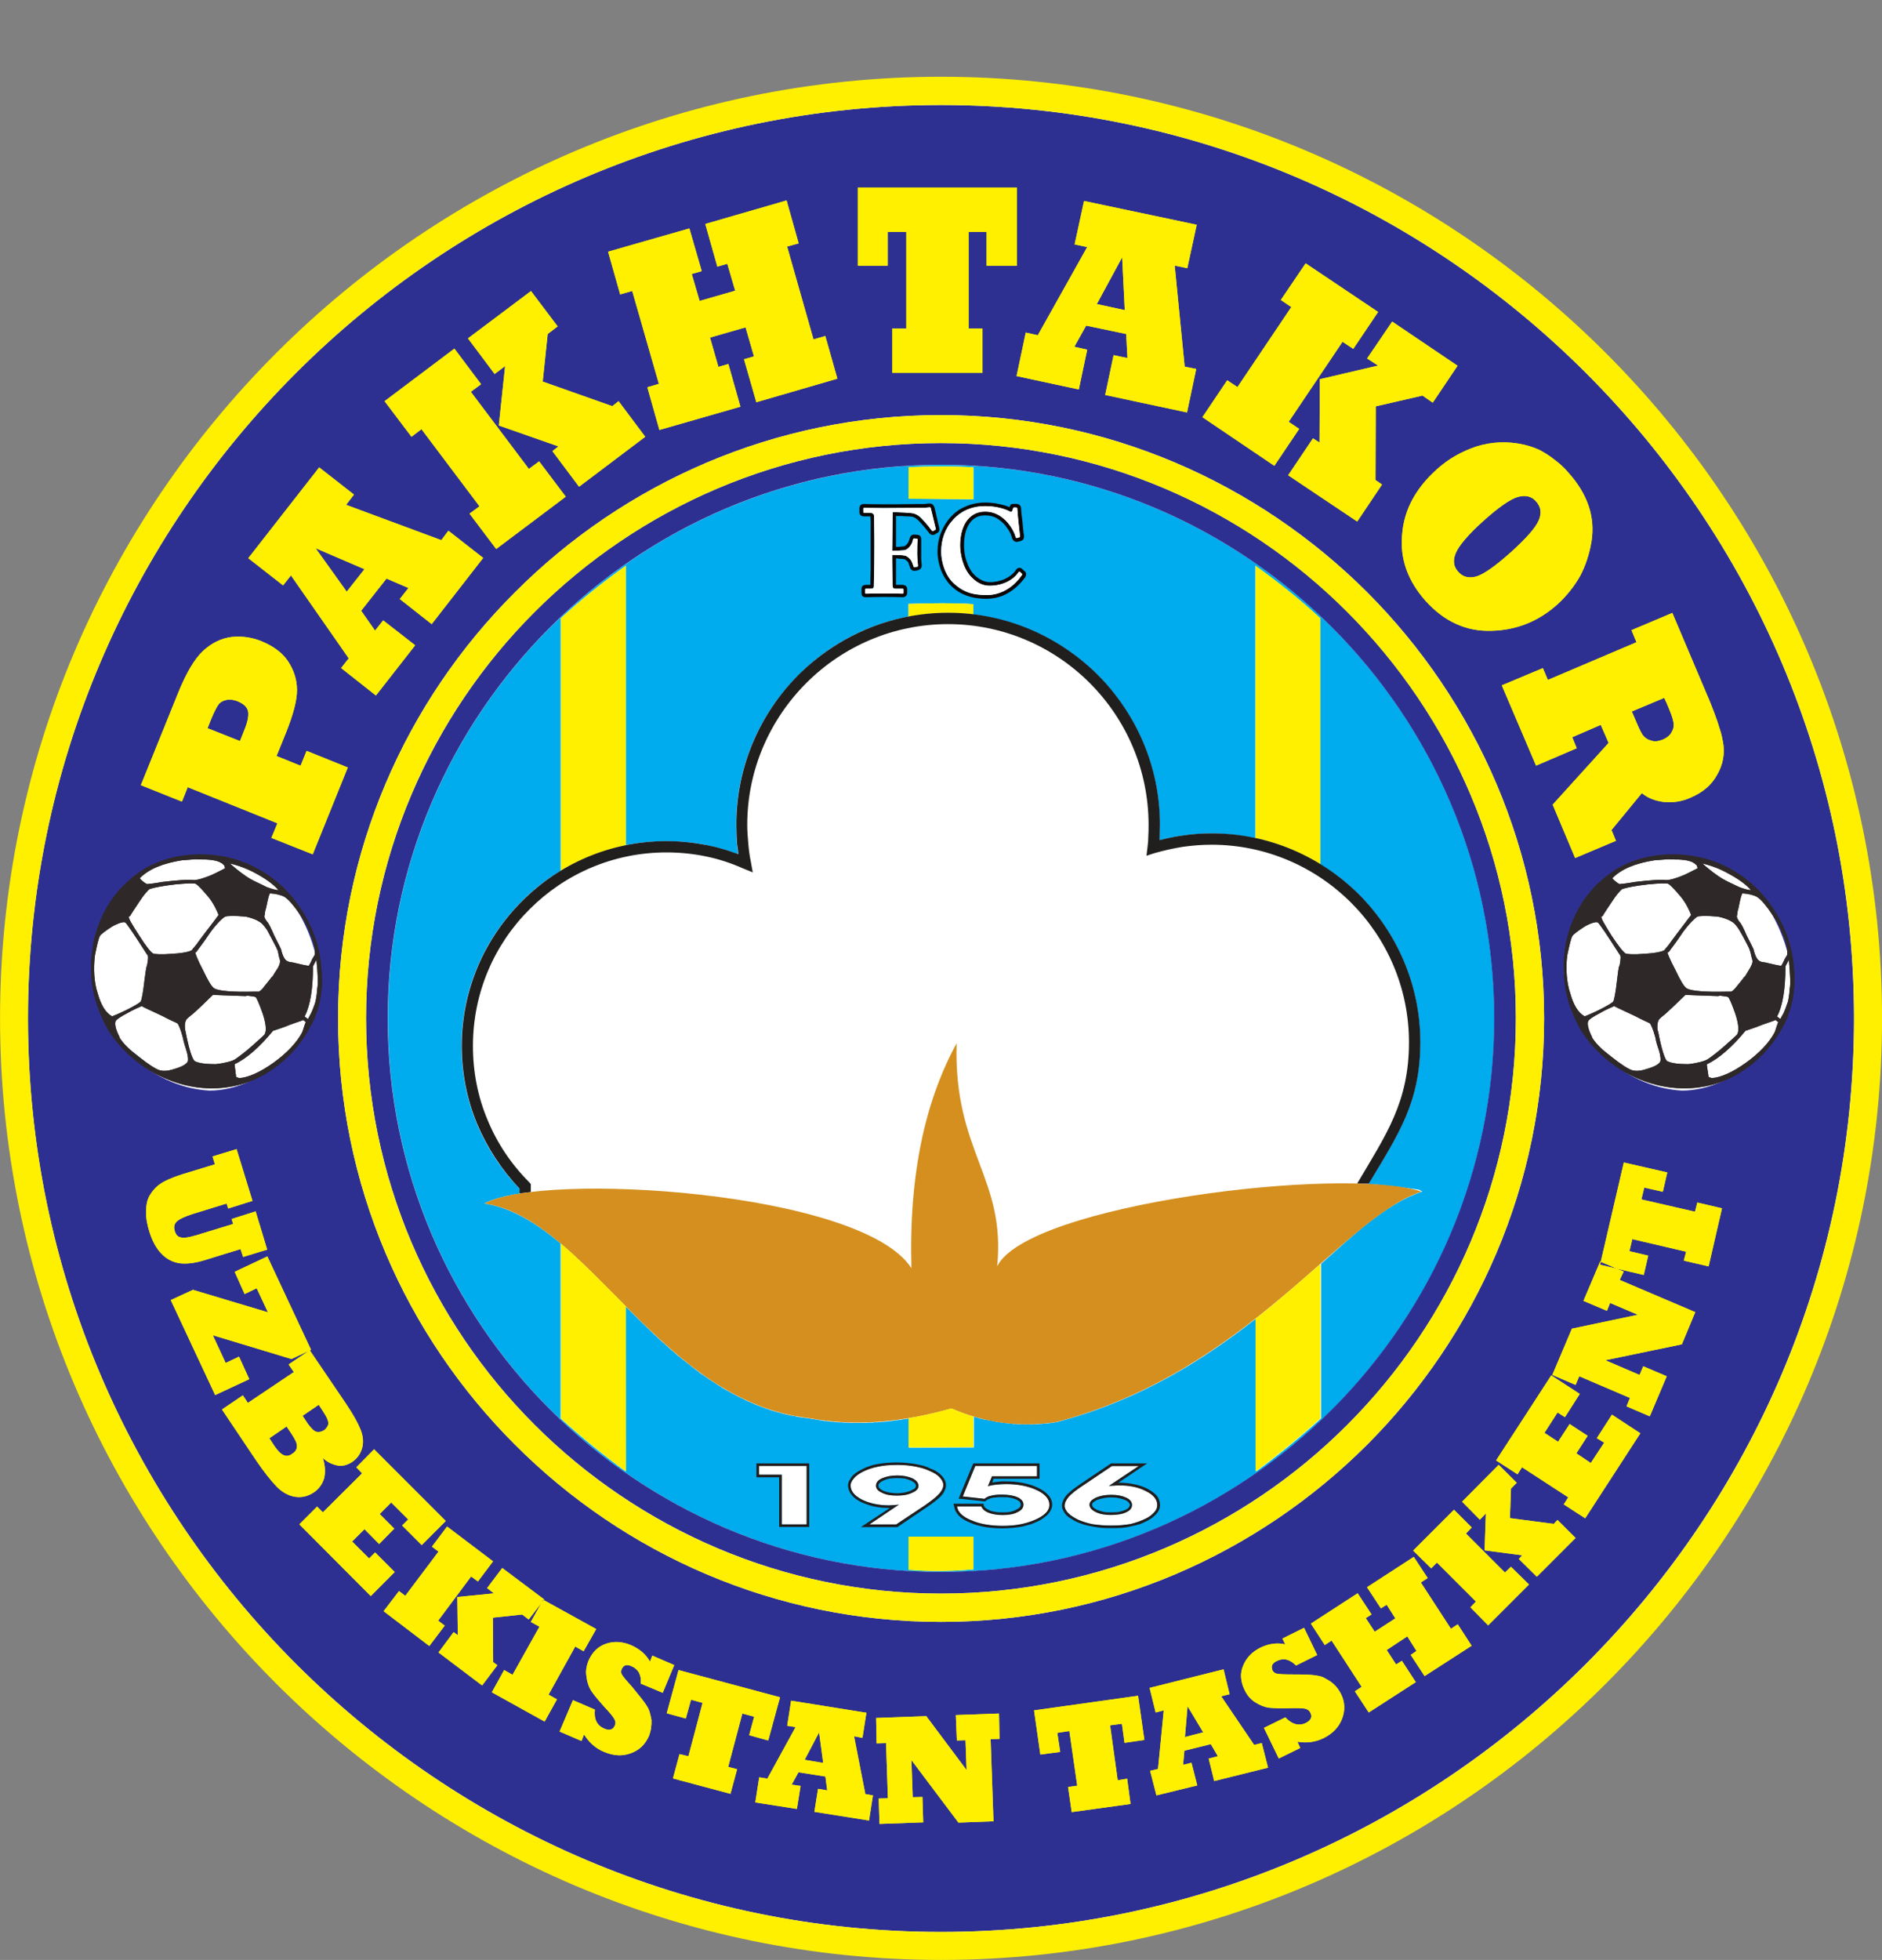 <?xml version="1.0" encoding="utf-8"?>
<!-- Generator: Adobe Illustrator 27.7.0, SVG Export Plug-In . SVG Version: 6.00 Build 0)  -->
<svg version="1.1"
	 id="svg152713" xmlns:svg="http://www.w3.org/2000/svg" xmlns:dc="http://purl.org/dc/elements/1.1/" xmlns:cc="http://creativecommons.org/ns#" xmlns:sodipodi="http://sodipodi.sourceforge.net/DTD/sodipodi-0.dtd" xmlns:inkscape="http://www.inkscape.org/namespaces/inkscape" xmlns:rdf="http://www.w3.org/1999/02/22-rdf-syntax-ns#" inkscape:version="1.0.1 (3bc2e813f5, 2020-09-07)" sodipodi:docname="Pakhtakor Tashkent FK logo.svg"
	 xmlns="http://www.w3.org/2000/svg" xmlns:xlink="http://www.w3.org/1999/xlink" x="0px" y="0px" viewBox="0 0 215.3 224.08"
	 style="enable-background:new 0 0 215.3 224.08;" xml:space="preserve">
<rect x="0" y="0" width="215.3" height="224.08" fill="#808080" stroke="none"/>
<style type="text/css">
	.st0{fill-rule:evenodd;clip-rule:evenodd;fill:#FFFFFF;}
	.st1{fill-rule:evenodd;clip-rule:evenodd;fill:#00ABEE;}
	.st2{fill-rule:evenodd;clip-rule:evenodd;fill:#2E3091;}
	.st3{fill-rule:evenodd;clip-rule:evenodd;fill:#FFF000;}
	.st4{fill-rule:evenodd;clip-rule:evenodd;fill:#2E2828;}
	.st5{fill-rule:evenodd;clip-rule:evenodd;fill:#F3EE11;}
	.st6{fill-rule:evenodd;clip-rule:evenodd;fill:#0C0707;}
	.st7{fill-rule:evenodd;clip-rule:evenodd;fill:#D48F1E;}
	.st8{fill-rule:evenodd;clip-rule:evenodd;fill:#211E1E;}
</style>
<sodipodi:namedview  bordercolor="#666666" borderopacity="1.0" id="base" inkscape:current-layer="layer1" inkscape:cx="143.53102" inkscape:cy="227.62583" inkscape:document-rotation="0" inkscape:document-units="px" inkscape:pageopacity="0.0" inkscape:pageshadow="2" inkscape:window-height="705" inkscape:window-maximized="1" inkscape:window-width="1366" inkscape:window-x="-8" inkscape:window-y="-8" inkscape:zoom="1.0931708" pagecolor="#ffffff" showgrid="false">
	</sodipodi:namedview>
<g id="layer1" transform="translate(-650.755,-431.714)" inkscape:groupmode="layer" inkscape:label="Layer 1">
	<path id="path112360" class="st0" d="M758.4,443.28c57.91,0,104.87,46.96,104.87,104.87c0,57.91-46.96,104.87-104.87,104.87
		c-57.94,0-104.87-46.96-104.87-104.87S700.47,443.28,758.4,443.28"/>
	<path id="path112364" class="st1" d="M755.38,593.73L755.38,593.73 M755.32,593.76l0.03-0.03 M755.29,593.76L755.29,593.76
		 M755.26,593.76h0.03H755.26z M755.26,593.76L755.26,593.76 M755.26,593.76L755.26,593.76 M755.2,593.76h0.03 M755.2,593.76
		L755.2,593.76 M755.17,593.76L755.17,593.76 M755.17,593.79v-0.03 M755.14,593.79L755.14,593.79z M755.05,593.79h0.06H755.05z
		 M755.01,593.79h0.03H755.01z M754.98,593.82l0.03-0.03L754.98,593.82z M754.95,593.82h0.03H754.95z M754.92,593.82h0.03H754.92z
		 M754.89,593.82h0.03H754.89z M806.73,567.05c0.21,0,0.42,0,0.6,0c3.38-5.65,5.89-9.27,5.89-16.18c0-6.58-2.69-12.53-7-16.87
		c-1.32-1.32-2.81-2.48-4.43-3.47v-28.12c-2.33-2.18-4.85-4.16-7.42-6.01v31.14c-1.62-0.33-3.32-0.54-5.02-0.54
		c-1.17,0-2.33,0.09-3.47,0.27c-0.87,0.12-1.7,0.3-2.51,0.51c0.03-0.12,0.03-0.27,0.03-0.39c0-0.48,0.03-0.93,0.03-1.38
		c0-6.67-2.72-12.71-7.09-17.11c-3.77-3.74-8.73-6.28-14.3-6.94l0.06-1.17c-1.65-0.15-5.56-0.12-7.42-0.03v1.44
		c-4.88,0.93-9.24,3.32-12.59,6.7c-4.4,4.4-7.12,10.44-7.12,17.11c0,0.75,0.03,1.53,0.09,2.27c0.06,0.36,0.09,0.75,0.15,1.11
		c-1.11-0.42-2.27-0.78-3.5-1.02c-1.53-0.33-3.11-0.48-4.73-0.48c-1.59,0-3.14,0.15-4.64,0.45V496.4c-2.6,1.85-5.08,3.83-7.45,6.01
		v28.86c-1.65,0.99-3.14,2.15-4.46,3.5c-4.25,4.25-6.88,10.08-6.88,16.54c0,3.14,0.63,6.16,1.76,8.91c1.17,2.75,2.81,5.26,4.88,7.39
		v0.57c-1.76,0.27-3.17,0.66-4.04,1.14c0.09,0,0.18,0.03,0.24,0.03c2.96,0.51,5.74,2.21,8.49,4.52v20.01
		c2.3,2.09,4.79,4.13,7.45,6.07v-18.87c1.05,1.05,2.12,2.09,3.2,3.14l0.06,0.06c0.18,0.15,0.36,0.3,0.51,0.48h0.03
		c0.15,0.18,0.36,0.33,0.54,0.51h0.03c0.18,0.18,0.36,0.33,0.54,0.51c0.21,0.18,0.36,0.33,0.57,0.48l0.03,0.03
		c0.18,0.15,0.36,0.33,0.54,0.48h0.03c0.18,0.15,0.36,0.3,0.54,0.45l0.09,0.06c0.18,0.15,0.36,0.3,0.54,0.42l0.03,0.03
		c0.18,0.15,0.36,0.3,0.57,0.45l0.03,0.03c0.18,0.12,0.39,0.3,0.57,0.42v0.03c0.45,0.27,0.84,0.57,1.23,0.84h0.03
		c0.21,0.15,0.42,0.27,0.6,0.39l0.03,0.03c0.21,0.15,0.42,0.27,0.63,0.39v0.03c0.21,0.12,0.45,0.24,0.63,0.36h0.03
		c0.21,0.12,0.42,0.24,0.63,0.36l0.06,0.03c0.21,0.09,0.39,0.21,0.57,0.3l0.12,0.06c0.18,0.09,0.39,0.18,0.57,0.27l0.09,0.06
		c0.21,0.09,0.39,0.18,0.63,0.27l0.06,0.03c0.21,0.09,0.42,0.18,0.6,0.27l0.12,0.03c0.21,0.09,0.39,0.15,0.63,0.24l0.06,0.03
		c0.21,0.09,0.45,0.15,0.63,0.21l0.12,0.06c0.21,0.06,0.42,0.12,0.63,0.18l0.09,0.03c0.24,0.06,0.45,0.12,0.66,0.18l0.09,0.03
		c0.21,0.06,0.45,0.09,0.66,0.15l0.09,0.03c0.24,0.03,0.45,0.09,0.69,0.12l0.06,0.03c0.24,0.03,0.48,0.09,0.72,0.12h0.03
		c0.27,0.03,0.51,0.06,0.78,0.09l0.24,0.06l0.18,0.03h0.09l0.18,0.03l0.15,0.03h0.03l0.18,0.03l0.15,0.03h0.03l0.18,0.03h0.12
		l0.03,0.03l0.18,0.03h0.21l0.12,0.03h0.15l0.06,0.03c0.15,0,0.33,0.03,0.51,0.03l0.18,0.03h0.18l0.15,0.03h0.39
		c0.12,0.03,0.21,0.03,0.33,0.03h0.36l0.36,0.03h0.72c0.12,0,0.21,0,0.36,0h0.33c0.12,0,0.27,0,0.39,0l0.18-0.03h0.54l0.15-0.03
		h0.36l0.18-0.03h0.18l0.15-0.03h0.21l0.36-0.03h0.03c0.18-0.03,0.33-0.06,0.51-0.06h0.03l0.15-0.03l0.21-0.03h0.03l0.15-0.03h0.12
		l0.21-0.03h0.03l0.27-0.03v-0.03h0.06l0.21-0.03l0.18-0.03h0.06l0.12-0.03h0.15l0.03-0.03v3.35l7.42-0.03v-3.5l0.15,0.03l0.06,0.03
		h0.06l0.12,0.03l0.15,0.06h0.03l0.15,0.06h0.03l0.12,0.03h0.09l0.15,0.06h0.06l0.3,0.06h0.03v0c0.15,0.03,0.27,0.03,0.36,0.06h0.03
		l0.15,0.03l0.12,0.03l0.09,0.03h0.06l0.12,0.03h0.03l0.15,0.03h0.03l0.12,0.03h0.15l0.12,0.03h0.03l0.09,0.03h0.21l0.12,0.03h0.06
		l0.09,0.03h0.15l0.15,0.03h0.18l0.12,0.03h0.12l0.09,0.03h0.42l0.12,0.03h0.66l0.06,0.03h0.93l0.15-0.03h0.6l0.15-0.03h0.27
		l0.12-0.03h0.21l0.15-0.03h0.09c0.09,0,0.18,0,0.3-0.03h0.06l0.15-0.03h0.03l0.12-0.03h0.12l0.12-0.03h0.09l0.15-0.03
		c0.21-0.06,0.42-0.12,0.63-0.18c9.06-2.48,16.15-6.97,22.01-11.55l0.15-0.09v17.47c2.63-1.94,5.11-3.98,7.42-6.07V576.2l0.15-0.12
		l0.06-0.06c3.08-2.72,7.15-6.7,11.37-8.08c-0.15-0.06-0.24-0.15-0.39-0.21c-1.85-0.27-4.28-0.57-6.25-0.69 M762.12,607.4h-7.42
		v3.77c2.3,0.21,4.79,0.21,7.42-0.03V607.4z M754.71,488.71l7.42,0.09v-3.65c-1.65-0.15-5.56-0.12-7.42-0.03V488.71z M777.98,599.32
		h3.05l-3.41,2.27c0.27,0,0.48-0.03,0.66-0.03c0.18-0.03,0.33-0.03,0.48-0.03c1.23,0,2.27,0.21,3.11,0.66
		c0.87,0.42,1.29,0.96,1.29,1.59c0,0.27-0.09,0.54-0.36,0.81c-0.21,0.27-0.51,0.51-0.93,0.72c-0.54,0.27-1.14,0.48-1.76,0.63
		c-0.66,0.12-1.38,0.18-2.24,0.18c-0.72,0-1.41-0.06-2.06-0.15c-0.63-0.12-1.17-0.3-1.67-0.51c-0.48-0.24-0.9-0.48-1.14-0.75
		c-0.27-0.27-0.42-0.57-0.42-0.84c0-0.33,0.15-0.66,0.45-1.02c0.3-0.33,0.84-0.78,1.67-1.32L777.98,599.32z M775.4,603.75
		c0,0.33,0.24,0.6,0.72,0.84c0.48,0.24,1.08,0.33,1.73,0.33c0.72,0,1.29-0.09,1.73-0.3c0.48-0.21,0.69-0.51,0.69-0.84
		c0-0.33-0.21-0.63-0.66-0.84c-0.45-0.21-1.02-0.33-1.73-0.33c-0.69,0-1.29,0.12-1.76,0.33C775.64,603.18,775.4,603.42,775.4,603.75
		 M769.39,599.32v1.17h-5.14l-0.45,1.14c0.3-0.09,0.63-0.15,0.96-0.18c0.33-0.03,0.69-0.06,1.08-0.06c1.38,0,2.57,0.24,3.53,0.69
		c0.96,0.45,1.47,1.02,1.47,1.67c0,0.27-0.15,0.57-0.33,0.84c-0.27,0.27-0.6,0.51-1.02,0.72c-0.54,0.27-1.14,0.48-1.82,0.63
		c-0.66,0.15-1.41,0.21-2.18,0.21c-1.44,0-2.63-0.21-3.59-0.63c-0.99-0.39-1.56-0.93-1.65-1.59h2.78c0.09,0.3,0.36,0.54,0.81,0.72
		c0.45,0.18,0.99,0.27,1.62,0.27c0.69,0,1.26-0.09,1.7-0.33c0.48-0.21,0.69-0.51,0.69-0.87c0-0.33-0.21-0.63-0.69-0.84
		c-0.45-0.21-1.08-0.3-1.82-0.3c-0.45,0-0.84,0.03-1.17,0.12c-0.33,0.06-0.57,0.18-0.78,0.36l-2.48-0.27l1.44-3.47L769.39,599.32z
		 M753.3,605.99h-3.05l3.38-2.27c-0.24,0.03-0.48,0.06-0.66,0.06c-0.15,0-0.33,0.03-0.48,0.03c-1.2,0-2.27-0.24-3.11-0.66
		c-0.87-0.45-1.29-0.99-1.29-1.62c0-0.24,0.12-0.51,0.36-0.78c0.21-0.27,0.54-0.51,0.93-0.72c0.54-0.3,1.14-0.51,1.79-0.63
		c0.66-0.15,1.41-0.21,2.24-0.21c0.69,0,1.41,0.06,2.03,0.18c0.63,0.12,1.2,0.27,1.67,0.51c0.51,0.21,0.9,0.45,1.14,0.72
		c0.27,0.3,0.42,0.57,0.42,0.87c0,0.33-0.15,0.66-0.45,0.99c-0.3,0.36-0.84,0.78-1.65,1.35L753.3,605.99z M755.84,601.6
		c0-0.33-0.21-0.63-0.69-0.87c-0.48-0.21-1.08-0.33-1.73-0.33c-0.72,0-1.29,0.12-1.76,0.33c-0.48,0.21-0.69,0.51-0.69,0.84
		c0,0.33,0.21,0.6,0.69,0.81c0.45,0.24,1.02,0.33,1.73,0.33c0.66,0,1.26-0.09,1.73-0.33C755.63,602.17,755.84,601.9,755.84,601.6
		 M743.04,605.99h-2.84v-5.68h-2.6v-0.99h5.44V605.99z M763.62,499.75c1.91,0,3.26-1.14,4.04-2.27c0.09-0.09,0.06-0.15,0-0.18
		l-0.21-0.21c-0.09-0.06-0.15,0-0.21,0.12c-0.51,0.75-1.7,1.47-3.26,1.47c-0.45,0-1.26-0.12-2.12-1.02
		c-0.99-1.05-1.23-2.72-1.23-3.59c-0.03-2.03,0.81-3.86,2.84-3.86c1.05,0,1.76,0.45,2.36,1.02c0.57,0.6,0.96,1.29,1.11,1.85
		c0.03,0.12,0.09,0.15,0.18,0.15l0.3-0.09c0.03-0.03,0.06-0.09,0.03-0.18c-0.03-0.42-0.3-2.75-0.3-3.02c0-0.18-0.03-0.21-0.24-0.21
		c-0.21,0-0.24,0-0.24,0.09l-0.12,0.33c-0.03,0.09-0.09,0.12-0.3,0.03c-0.48-0.27-1.5-0.6-2.75-0.6c-1.73,0-2.87,0.66-3.65,1.5
		c-0.96,1.02-1.41,2.3-1.41,3.71c0,1.2,0.48,2.78,1.53,3.68C760.81,499.24,761.77,499.75,763.62,499.75 M752.85,494.04
		c0-0.84,0.03-3.59,0.03-3.77c0.6,0,2.06,0.06,2.42,0.15c0.33,0.09,0.69,0.33,0.93,0.6c0.57,0.6,0.9,1.05,1.08,1.29
		c0.09,0.15,0.12,0.15,0.21,0.15l0.24-0.18c0.06,0,0.09-0.06,0.06-0.09l-0.54-2.24c-0.03-0.15-0.06-0.24-0.15-0.24
		c-0.09,0-0.39,0.06-0.69,0.06c-0.66,0-4.31,0.03-4.49,0.03c-1.67,0-2.21-0.03-2.36-0.03c-0.03,0-0.06,0.03-0.06,0.09v0.39
		c0,0.06,0.03,0.09,0.09,0.09h0.6c0.33,0,0.54,0.12,0.54,0.39c0,0.15,0.03,2.06,0.03,2.69v0.96c0,2.36-0.03,4.1-0.06,4.37
		c0,0.21-0.12,0.27-0.39,0.27h-0.48c-0.09,0-0.12,0-0.12,0.09v0.36c0,0.09,0.03,0.12,0.09,0.12c0.21,0,0.72-0.03,2.06-0.03
		c1.44,0,2,0.03,2.12,0.03c0.09,0,0.09-0.03,0.09-0.12v-0.36c0-0.06-0.03-0.09-0.09-0.09h-0.81c-0.21,0-0.33-0.06-0.33-0.45
		c0-0.18-0.03-2.48-0.03-2.9v-0.51c0.57,0,1.05,0,1.5,0.09c0.24,0.09,0.51,0.33,0.66,0.57c0.09,0.12,0.24,0.54,0.27,0.66
		c0.03,0.06,0.06,0.12,0.09,0.09l0.3-0.06c0.09-0.03,0.12-0.03,0.12-0.12c-0.03-0.27-0.09-0.93-0.09-1.41c0-0.21,0-1.35,0.06-1.59
		c0-0.06-0.06-0.09-0.09-0.09l-0.33-0.03c-0.03,0-0.09,0.06-0.12,0.12c-0.03,0.24-0.15,0.51-0.3,0.72c-0.21,0.3-0.48,0.48-0.69,0.51
		c-0.27,0.03-0.84,0.06-1.38,0.06L752.85,494.04z M758.42,484.86c34.88,0,63.29,28.45,63.29,63.29c0,34.88-28.42,63.29-63.29,63.29
		c-34.85,0-63.29-28.42-63.29-63.29C695.12,513.3,723.57,484.86,758.42,484.86"/>
	<path id="path112366" class="st2" d="M758.4,484.85c34.88,0,63.29,28.45,63.29,63.29c0,34.88-28.42,63.29-63.29,63.29
		c-34.85,0-63.29-28.42-63.29-63.29C695.11,513.3,723.56,484.85,758.4,484.85 M804.88,501.66c-11.9-11.9-28.36-19.29-46.48-19.29
		c-18.1,0-34.55,7.39-46.48,19.29c-11.9,11.93-19.29,28.39-19.29,46.48c0,18.13,7.39,34.58,19.29,46.48
		c11.93,11.9,28.39,19.29,46.48,19.29c18.13,0,34.58-7.39,46.48-19.29c11.9-11.9,19.29-28.36,19.29-46.48
		C824.18,530.05,816.79,513.6,804.88,501.66 M758.4,479.17c18.99,0,36.22,7.75,48.75,20.25c12.47,12.47,20.25,29.73,20.25,48.72
		c0,19.02-7.78,36.25-20.25,48.75c-12.53,12.5-29.76,20.25-48.75,20.25c-18.99,0-36.25-7.75-48.72-20.25
		c-12.53-12.5-20.25-29.73-20.25-48.75c0-18.99,7.72-36.25,20.25-48.72C722.15,486.92,739.41,479.17,758.4,479.17 M674.65,529.66
		c6.31-0.12,11.55,5.71,12.59,13.16c0.33,7.54-6.34,13.58-12.53,13.58c-6.85-0.39-12.83-6.22-13.46-13.4
		C661.52,535.46,667.8,528.76,674.65,529.66 M843.11,529.66c6.31-0.12,11.52,5.71,12.59,13.16c0.33,7.54-6.34,13.58-12.53,13.58
		c-6.85-0.39-12.86-6.22-13.49-13.4C829.98,535.46,836.23,528.76,843.11,529.66 M758.4,443.72c57.52,0,104.45,46.9,104.45,104.42
		c0,57.52-46.93,104.45-104.45,104.45c-57.52,0-104.45-46.93-104.45-104.45C653.96,490.62,700.88,443.72,758.4,443.72"/>
	<path id="path112370" class="st3" d="M804.88,501.69c-11.9-11.93-28.36-19.32-46.48-19.32c-18.1,0-34.55,7.39-46.48,19.32
		c-11.93,11.9-19.29,28.36-19.29,46.45c0,18.13,7.36,34.58,19.29,46.48c11.93,11.93,28.39,19.29,46.48,19.29
		c18.13,0,34.58-7.36,46.48-19.29c11.9-11.9,19.29-28.36,19.29-46.48C824.18,530.05,816.79,513.6,804.88,501.69 M758.4,479.17
		c18.99,0,36.22,7.75,48.75,20.25c12.47,12.5,20.25,29.73,20.25,48.72c0,18.99-7.78,36.25-20.25,48.75
		c-12.53,12.5-29.76,20.25-48.75,20.25c-18.99,0-36.25-7.75-48.72-20.25c-12.53-12.5-20.25-29.76-20.25-48.75
		c0-18.99,7.72-36.22,20.25-48.72C722.15,486.92,739.41,479.17,758.4,479.17"/>
	<path id="path112372" class="st4" d="M668.28,554.33c-2.09-1.17-3.89-2.87-5.14-4.85c-1.17-2.06-1.94-4.4-1.94-6.73
		c-0.09-2.45,0.45-4.79,1.56-6.91c1.05-2,2.6-3.56,4.46-4.76c1.94-1.14,4.22-1.7,6.46-1.67c2.3-0.03,4.61,0.54,6.67,1.7
		c2.03,1.11,3.74,2.78,4.97,4.76c1.32,2.03,2.06,4.37,2.21,6.67c0.24,2.33-0.21,4.61-1.23,6.46c-1.14,2.18-2.75,3.92-4.67,5.17
		c-1.91,1.26-4.13,1.94-6.4,1.97C672.89,556.19,670.56,555.59,668.28,554.33 M676.99,530.38c0.84,0.75,1.73,1.44,2.45,1.85
		c0.6,0.33,1.26,0.6,1.82,0.9c0.63,0.24,1.17,0.36,1.35,0.36c-0.42-0.54-1.32-1.23-2.51-1.88c-0.96-0.54-2.09-0.96-3.02-1.17
		L676.99,530.38z M683.75,541.65c0.15,0.09,0.48,0.06,0.84,0.18c0.72,0.18,1.32,0.3,1.5,0.3c0,0,0.06-0.15,0.12-0.21
		c0.03-0.09,0.18-0.33,0.27-0.57c0.12-0.21,0.27-0.45,0.27-0.45c0.09-0.57-0.03-1.35-0.36-2.12c-0.33-0.9-0.78-1.85-1.35-2.57
		c-0.66-0.93-1.29-1.7-1.76-1.97c-0.39-0.21-1.05-0.36-1.65-0.39c-0.21,0.39-0.3,1.14-0.48,1.85c-0.12,0.24-0.06,0.57-0.15,0.72
		c-0.03,0.06,0.03,0.33,0.3,0.66c0.18,0.18,0.48,0.78,0.81,1.56c0.42,0.84,0.72,1.41,0.81,1.65c0.15,0.69,0.42,1.17,0.66,1.29
		L683.75,541.65z M672.86,532.32c0.3,0.06,0.9-0.12,1.56-0.36c0.78-0.27,1.5-0.69,2.06-0.96c0.03-0.09-0.06-0.33-0.06-0.33
		c-0.06-0.06-0.24-0.27-0.42-0.33c-0.33-0.21-0.9-0.3-1.29-0.33c-0.48-0.06-1.11,0-1.56-0.06c-0.51,0.03-1.14,0.09-1.59,0.12
		c-2.12,0.33-3.86,1.02-4.82,2.06c0.18,0.21,0.48,0.48,0.81,0.66c0,0,0.63-0.03,1.76-0.24c1.76-0.21,3.05-0.3,3.62-0.21
		L672.86,532.32z M665.5,536.51c-0.09,0.15,0.36,0.9,1.17,2.15c0.78,1.23,1.35,1.94,1.59,2.06c0.18,0.09,0.96,0.15,2.27,0.03
		c1.29-0.06,2.15-0.3,2.21-0.45c0.09-0.18,0.42-0.45,0.72-0.93c0.99-1.35,1.85-2.39,2.3-3.05c-0.18-0.48-0.57-1.32-1.14-2.03
		c-0.63-0.75-1.14-1.32-1.47-1.53c-0.15-0.09-1.02-0.06-2.3,0.06c-1.35,0.15-2.48,0.36-2.99,0.54c-0.15,0.12-0.6,0.57-1.14,1.41
		c-0.54,0.81-0.93,1.38-1.08,1.67L665.5,536.51z M673.1,540.61c-0.03,0.06,0.27,0.87,0.84,1.94c0.6,1.26,1.02,2,1.35,2.18
		c0.48,0.27,2.03,0.42,4.46,0.36c0.24,0,0.57,0,0.57,0c0.06,0.03,0.39-0.18,0.69-0.63c0.33-0.42,0.63-0.75,0.78-0.99
		c0,0,0.15-0.12,0.18-0.18c0.27-0.48,0.6-0.9,0.66-1.08c0.15-0.3,0.21-0.57,0.12-0.84c-0.09-0.24-0.15-0.69-0.21-0.93
		c-0.09-0.24-0.3-0.66-0.45-0.93c-0.27-0.54-0.6-1.11-0.78-1.47c-0.3-0.45-0.63-0.84-0.96-0.99c-0.3-0.21-0.93-0.42-1.47-0.54
		c-1.29-0.12-2.15-0.09-2.36,0c-0.3,0.15-0.96,0.78-1.7,1.79c-0.87,1.32-1.5,2.06-1.59,2.24L673.1,540.61z M686.95,541.44
		l-0.39,0.75c0,2.54-0.3,4.49-0.96,5.74l0.39,0.3c0.12-0.24,0.24-0.48,0.33-0.63c0.15-0.3,0.39-0.9,0.54-1.41
		c0.12-0.63,0.18-1.2,0.18-1.41C687.16,544.26,687.13,543.12,686.95,541.44 M661.61,540.97c-0.18,1.53-0.09,3.11,0.33,4.34
		c0.36,1.29,0.9,2.21,1.65,2.6c0,0,0.63-0.24,1.62-0.72c0.96-0.48,1.56-0.84,1.65-0.99c0.12-0.24,0.27-1.08,0.42-2.39
		c0.12-0.84,0.18-1.5,0.3-1.73c0.12-0.63,0.18-1.14,0-1.23c-1.47-2.3-2.36-3.62-2.51-3.68c-0.18-0.09-0.75,0.06-1.5,0.48
		c-0.75,0.48-1.29,0.9-1.38,1.05C662.06,538.93,661.85,539.71,661.61,540.97 M673.01,553.02c0.48,0.27,1.38,0.36,2.42,0.36
		c1.08-0.12,1.94-0.36,2.24-0.57c0.48-0.33,1.2-0.87,1.97-1.56c0.75-0.69,1.35-1.17,1.41-1.32c0.21-0.39,0.12-1.26-0.24-2.33
		c-0.42-1.17-0.69-1.82-0.84-1.91c-0.09-0.03-0.39-0.09-0.78-0.12c-0.09-0.06-0.33,0.03-0.33,0.03c-2.33-0.09-3.68-0.12-3.74-0.15
		c-1.14,1.11-1.91,1.85-2.27,2.15c-0.36,0.3-0.69,0.54-0.78,0.69c-0.18,0.3-0.21,0.78-0.12,1.23l0.03,0.12
		c0.39,2.03,0.78,3.26,1.11,3.44L673.01,553.02z M677.59,553.44l0.18,1.41l0.36,0.12c1.05-0.06,2.42-0.69,3.92-1.76
		c1.5-1.08,2.63-2.27,3.26-3.44c0.09-0.15,0.18-0.6,0.42-1.2l-0.27-0.24c-0.33,0.15-1.14,0.36-2.21,0.81
		c-0.75,0.27-1.26,0.42-1.26,0.42c-1.47,1.79-2.99,3.17-4.37,3.8L677.59,553.44z M664.39,550.27c0.33,0.57,0.93,1.23,1.73,1.85
		c0.87,0.69,1.76,1.41,2.57,1.82c0.48,0.27,1.17,0.27,1.97,0c0.84-0.24,1.41-0.54,1.56-0.84c0.09-0.15,0.06-0.69-0.18-1.41
		c-0.12-0.36-0.27-0.87-0.36-1.32c-0.24-0.93-0.51-1.59-0.66-1.68c-0.18-0.09-0.78-0.33-1.67-0.81c-1.14-0.54-2.09-0.96-2.39-1.14
		c-0.3,0.15-0.93,0.39-1.65,0.81c-0.75,0.39-1.23,0.72-1.32,0.9c-0.15,0.3,0,0.99,0.45,1.85"/>
	<path id="path112374" class="st4" d="M836.71,554.33c-2.06-1.17-3.86-2.87-5.11-4.85c-1.17-2.06-1.94-4.4-1.94-6.73
		c-0.09-2.45,0.42-4.79,1.56-6.91c1.05-2,2.57-3.56,4.46-4.76c1.94-1.14,4.19-1.7,6.43-1.67c2.3-0.03,4.64,0.54,6.7,1.7
		c2,1.11,3.74,2.78,4.97,4.76c1.32,2.03,2.06,4.37,2.21,6.67c0.21,2.33-0.24,4.61-1.23,6.46c-1.14,2.18-2.75,3.92-4.67,5.17
		c-1.91,1.26-4.13,1.94-6.4,1.97C841.34,556.19,838.98,555.59,836.71,554.33 M845.44,530.38c0.84,0.75,1.73,1.44,2.45,1.85
		c0.57,0.33,1.23,0.6,1.82,0.9c0.6,0.24,1.17,0.36,1.35,0.36c-0.42-0.54-1.32-1.23-2.54-1.88c-0.93-0.54-2.06-0.96-2.99-1.17
		L845.44,530.38z M852.17,541.65c0.18,0.09,0.48,0.06,0.87,0.18c0.72,0.18,1.32,0.3,1.5,0.3c0,0,0.06-0.15,0.12-0.21
		c0.03-0.09,0.18-0.33,0.27-0.57c0.12-0.21,0.27-0.45,0.27-0.45c0.09-0.57-0.03-1.35-0.36-2.12c-0.36-0.9-0.78-1.85-1.38-2.57
		c-0.63-0.93-1.26-1.7-1.73-1.97c-0.39-0.21-1.05-0.36-1.65-0.39c-0.21,0.39-0.33,1.14-0.48,1.85c-0.12,0.24-0.06,0.57-0.15,0.72
		c-0.03,0.06,0.03,0.33,0.27,0.66c0.21,0.18,0.51,0.78,0.84,1.56c0.42,0.84,0.72,1.41,0.81,1.65c0.15,0.69,0.42,1.17,0.66,1.29
		L852.17,541.65z M841.32,532.32c0.3,0.06,0.9-0.12,1.56-0.36c0.78-0.27,1.47-0.69,2.06-0.96c0.03-0.09-0.06-0.33-0.06-0.33
		c-0.06-0.06-0.27-0.27-0.42-0.33c-0.33-0.21-0.9-0.3-1.29-0.33c-0.48-0.06-1.14,0-1.56-0.06c-0.51,0.03-1.17,0.09-1.59,0.12
		c-2.15,0.33-3.86,1.02-4.82,2.06c0.18,0.21,0.48,0.48,0.81,0.66c0,0,0.63-0.03,1.76-0.24c1.76-0.21,3.05-0.3,3.62-0.21
		L841.32,532.32z M833.96,536.51c-0.09,0.15,0.36,0.9,1.14,2.15c0.81,1.23,1.38,1.94,1.62,2.06c0.15,0.09,0.96,0.15,2.24,0.03
		c1.29-0.06,2.18-0.3,2.24-0.45c0.09-0.18,0.42-0.45,0.72-0.93c0.99-1.35,1.82-2.39,2.3-3.05c-0.18-0.48-0.57-1.32-1.14-2.03
		c-0.63-0.75-1.14-1.32-1.47-1.53c-0.15-0.09-1.02-0.06-2.3,0.06c-1.35,0.15-2.48,0.36-2.99,0.54c-0.15,0.12-0.6,0.57-1.14,1.41
		c-0.54,0.81-0.93,1.38-1.08,1.67L833.96,536.51z M841.52,540.61c-0.03,0.06,0.3,0.87,0.87,1.94c0.6,1.26,1.02,2,1.35,2.18
		c0.48,0.27,2.03,0.42,4.46,0.36c0.24,0,0.54,0,0.54,0c0.09,0.03,0.39-0.18,0.72-0.63c0.33-0.42,0.63-0.75,0.78-0.99
		c0,0,0.15-0.12,0.18-0.18c0.27-0.48,0.57-0.9,0.63-1.08c0.18-0.3,0.24-0.57,0.15-0.84c-0.09-0.24-0.15-0.69-0.24-0.93
		c-0.06-0.24-0.27-0.66-0.42-0.93c-0.27-0.54-0.6-1.11-0.81-1.47c-0.27-0.45-0.6-0.84-0.93-0.99c-0.3-0.21-0.93-0.42-1.5-0.54
		c-1.29-0.12-2.12-0.09-2.36,0c-0.27,0.15-0.93,0.78-1.67,1.79c-0.87,1.32-1.5,2.06-1.59,2.24L841.52,540.61z M855.4,541.44
		l-0.39,0.75c0,2.54-0.3,4.49-0.96,5.74l0.39,0.3c0.09-0.24,0.24-0.48,0.33-0.63c0.15-0.3,0.36-0.9,0.54-1.41
		c0.12-0.63,0.18-1.2,0.18-1.41C855.61,544.26,855.55,543.12,855.4,541.44 M830.04,540.97c-0.18,1.53-0.06,3.11,0.36,4.34
		c0.36,1.29,0.9,2.21,1.65,2.6c0,0,0.63-0.24,1.62-0.72c0.96-0.48,1.56-0.84,1.65-0.99c0.12-0.24,0.27-1.08,0.42-2.39
		c0.12-0.84,0.15-1.5,0.3-1.73c0.12-0.63,0.18-1.14,0-1.23c-1.47-2.3-2.36-3.62-2.51-3.68c-0.18-0.09-0.78,0.06-1.5,0.48
		c-0.75,0.48-1.29,0.9-1.38,1.05C830.49,538.93,830.31,539.71,830.04,540.97 M841.47,553.02c0.48,0.27,1.38,0.36,2.42,0.36
		c1.08-0.12,1.91-0.36,2.24-0.57c0.48-0.33,1.2-0.87,1.97-1.56c0.75-0.69,1.35-1.17,1.41-1.32c0.21-0.39,0.12-1.26-0.24-2.33
		c-0.42-1.17-0.69-1.82-0.84-1.91c-0.09-0.03-0.39-0.09-0.78-0.12c-0.09-0.06-0.33,0.03-0.33,0.03c-2.36-0.09-3.68-0.12-3.74-0.15
		c-1.14,1.11-1.94,1.85-2.27,2.15c-0.36,0.3-0.69,0.54-0.78,0.69c-0.18,0.3-0.21,0.78-0.15,1.23l0.06,0.12
		c0.39,2.03,0.78,3.26,1.08,3.44L841.47,553.02z M846.01,553.44l0.21,1.41l0.36,0.12c1.05-0.06,2.42-0.69,3.92-1.76
		c1.5-1.08,2.63-2.27,3.26-3.44c0.09-0.15,0.18-0.6,0.42-1.2l-0.3-0.24c-0.3,0.15-1.11,0.36-2.21,0.81
		c-0.75,0.27-1.23,0.42-1.23,0.42c-1.47,1.79-3.02,3.17-4.37,3.8L846.01,553.44z M832.85,550.27c0.33,0.57,0.93,1.23,1.73,1.85
		c0.87,0.69,1.76,1.41,2.57,1.82c0.48,0.27,1.17,0.27,1.94,0c0.87-0.24,1.44-0.54,1.59-0.84c0.09-0.15,0.06-0.69-0.18-1.41
		c-0.12-0.36-0.3-0.87-0.36-1.32c-0.24-0.93-0.54-1.59-0.66-1.68c-0.18-0.09-0.78-0.33-1.67-0.81c-1.14-0.54-2.09-0.96-2.39-1.14
		c-0.3,0.15-0.96,0.39-1.65,0.81c-0.75,0.39-1.26,0.72-1.32,0.9c-0.15,0.3,0,0.99,0.45,1.85"/>
	<path id="path112376" class="st0" d="M777.96,599.32h3.05l-3.41,2.27c0.24,0,0.48-0.03,0.66-0.03c0.18-0.03,0.33-0.03,0.48-0.03
		c1.23,0,2.27,0.21,3.11,0.66c0.87,0.42,1.29,0.96,1.29,1.59c0,0.27-0.09,0.54-0.33,0.81c-0.24,0.27-0.54,0.51-0.96,0.72
		c-0.54,0.27-1.14,0.48-1.76,0.63c-0.66,0.12-1.38,0.18-2.27,0.18c-0.69,0-1.38-0.06-2.03-0.15c-0.63-0.12-1.17-0.3-1.67-0.51
		c-0.48-0.24-0.87-0.48-1.14-0.75c-0.27-0.27-0.42-0.57-0.42-0.84c0-0.33,0.15-0.66,0.45-1.02c0.3-0.33,0.84-0.78,1.67-1.32
		L777.96,599.32z M775.39,603.75c0,0.33,0.24,0.6,0.72,0.84c0.48,0.24,1.08,0.33,1.7,0.33c0.75,0,1.32-0.09,1.76-0.3
		c0.48-0.21,0.69-0.51,0.69-0.84c0-0.33-0.21-0.63-0.66-0.84c-0.48-0.21-1.02-0.33-1.73-0.33c-0.69,0-1.29,0.12-1.76,0.33
		C775.63,603.18,775.39,603.42,775.39,603.75 M769.38,599.32v1.17h-5.14l-0.48,1.14c0.33-0.09,0.66-0.15,0.99-0.18
		c0.33-0.03,0.69-0.06,1.08-0.06c1.38,0,2.57,0.24,3.53,0.69c0.96,0.45,1.44,1.02,1.44,1.68c0,0.27-0.09,0.57-0.33,0.84
		c-0.24,0.27-0.57,0.51-0.99,0.72c-0.54,0.27-1.14,0.48-1.82,0.63c-0.69,0.15-1.41,0.21-2.18,0.21c-1.41,0-2.63-0.21-3.59-0.63
		c-0.99-0.39-1.56-0.93-1.65-1.59h2.78c0.12,0.3,0.36,0.54,0.81,0.72c0.45,0.18,0.99,0.27,1.62,0.27c0.69,0,1.26-0.09,1.7-0.33
		c0.48-0.21,0.69-0.51,0.69-0.87c0-0.33-0.21-0.63-0.69-0.84c-0.48-0.21-1.08-0.3-1.79-0.3c-0.48,0-0.87,0.03-1.2,0.12
		c-0.33,0.06-0.57,0.18-0.78,0.36l-2.48-0.27l1.44-3.47L769.38,599.32z M753.29,605.99h-3.05l3.38-2.27
		c-0.24,0.03-0.48,0.06-0.66,0.06c-0.15,0-0.33,0.03-0.48,0.03c-1.2,0-2.27-0.24-3.11-0.66c-0.87-0.45-1.29-0.99-1.29-1.62
		c0-0.24,0.12-0.51,0.36-0.78c0.21-0.27,0.54-0.51,0.93-0.72c0.54-0.3,1.17-0.51,1.79-0.63c0.66-0.15,1.41-0.21,2.24-0.21
		c0.72,0,1.41,0.06,2.03,0.18c0.63,0.12,1.2,0.27,1.68,0.51c0.51,0.21,0.9,0.45,1.14,0.72c0.27,0.3,0.42,0.57,0.42,0.87
		c0,0.33-0.15,0.66-0.45,0.99c-0.3,0.36-0.84,0.78-1.65,1.35L753.29,605.99z M755.83,601.59c0-0.33-0.21-0.63-0.69-0.87
		c-0.48-0.21-1.08-0.33-1.73-0.33c-0.72,0-1.29,0.12-1.76,0.33c-0.48,0.21-0.69,0.51-0.69,0.84c0,0.33,0.21,0.6,0.69,0.81
		c0.45,0.24,1.02,0.33,1.73,0.33c0.66,0,1.26-0.09,1.73-0.33C755.62,602.16,755.83,601.89,755.83,601.59 M743.03,605.99h-2.84v-5.68
		h-2.6v-0.99h5.44"/>
	<path id="path112378" class="st5" d="M826.48,519.25l-3.92-9.18l4.7-1.97l0.57,1.35l10.14-4.31l-0.57-1.38l4.67-1.97l3.89,9.18
		c0.36,0.81,0.66,1.59,0.93,2.3c0.27,0.72,0.48,1.35,0.63,1.88c0.18,0.51,0.27,1.02,0.36,1.5c0.21,1.29-0.03,2.51-0.69,3.65
		c-0.66,1.2-1.68,2.03-3.02,2.6c-0.99,0.45-2.03,0.6-3.02,0.51c-1.02-0.12-1.88-0.45-2.57-1.02l-3.47,4.22l0.51,1.23l-4.67,1.97
		l-2.57-6.1l6.4-7.06l-0.9-2.06l-3.26,1.41l0.51,1.26L826.48,519.25z M841.14,511.5l-3.71,1.56l0.33,0.75
		c0.39,0.96,0.69,1.59,0.9,1.91c0.24,0.33,0.54,0.54,0.96,0.66c0.42,0.15,0.87,0.09,1.38-0.12c0.48-0.21,0.84-0.51,1.02-0.9
		c0.21-0.36,0.27-0.78,0.15-1.2c-0.06-0.39-0.33-1.08-0.75-2.06L841.14,511.5z M815.11,485.39c1.32-1.2,2.84-2.06,4.55-2.63
		c1.73-0.54,3.53-0.63,5.41-0.21c0.66,0.15,1.26,0.36,1.85,0.63c0.54,0.3,1.11,0.63,1.65,1.08c0.57,0.42,1.11,0.9,1.59,1.47
		c2.21,2.45,3.11,5.08,2.66,7.9c-0.24,1.41-0.66,2.72-1.29,3.92c-0.66,1.17-1.53,2.27-2.57,3.23c-2.18,1.97-4.73,2.99-7.6,3.05
		c-2.87,0.09-5.38-1.05-7.51-3.41c-2.03-2.27-2.96-4.82-2.69-7.6C811.37,490,812.72,487.54,815.11,485.39 M820.44,491.28
		c-1.76,1.59-2.78,2.81-3.14,3.65c-0.36,0.84-0.27,1.56,0.27,2.15c0.51,0.6,1.23,0.78,2.09,0.54c0.87-0.27,2.18-1.2,3.95-2.78
		c1.73-1.56,2.81-2.78,3.17-3.62c0.36-0.84,0.27-1.56-0.3-2.18c-0.51-0.6-1.23-0.75-2.09-0.51
		C823.55,488.77,822.2,489.7,820.44,491.28 M796.54,484.97l-8.23-5.56l2.84-4.22l1.17,0.78l6.16-9.15l-1.2-0.81l2.84-4.19l8.29,5.56
		l-2.84,4.22l-1.23-0.81l-6.16,9.15l1.2,0.81L796.54,484.97z M806.02,491.34l-7.9-5.29l2.84-4.22l0.75,0.48l0.03-7.24l6.67-1.56
		l-1.26-0.81l2.87-4.22l7.48,5.05l-2.84,4.22l-1.17-0.81l-5.35,1.23l-0.03,8.43l0.75,0.51L806.02,491.34z M774.17,476.24l-7.12-1.53
		l1.05-4.97l1.38,0.3l5.65-10.08l-1.44-0.3l1.08-4.97l12.89,2.72l-1.08,4.97l-1.44-0.3l1.14,11.55l1.32,0.27l-1.05,4.97l-9.36-2
		l0.96-4.55l1.59,0.33l-0.15-2.75l-4.58-0.96l-1.35,2.42l1.47,0.33L774.17,476.24z M779.13,461.13l-2.9,5.35l3.2,0.69L779.13,461.13
		z M763.13,474.35h-10.29v-5.08h1.59v-11.04h-2.12v3.86h-3.41v-8.94h18.19v8.94h-3.47v-3.86h-2.06v11.04h1.59V474.35z
		 M735.46,478.21l-9.27,2.66l-1.38-4.88l1.32-0.39l-3.05-10.62l-1.38,0.39l-1.38-4.88l9.3-2.66l1.41,4.88l-1.14,0.33l0.9,3.08
		l4.07-1.17l-0.9-3.08l-1.14,0.33l-1.38-4.88l9.3-2.69l1.38,4.91l-1.32,0.36l3.02,10.62l1.35-0.39l1.38,4.88l-9.27,2.69l-1.41-4.91
		l1.14-0.33l-0.96-3.32l-4.07,1.17l0.96,3.35l1.14-0.33L735.46,478.21z M715.48,488.5l-7.96,5.98l-3.05-4.04l1.14-0.84l-6.64-8.82
		l-1.14,0.87l-3.08-4.07l7.99-6.01l3.05,4.07l-1.17,0.87l6.64,8.82l1.17-0.87L715.48,488.5z M724.57,481.65l-7.57,5.71l-3.05-4.07
		l0.69-0.54l-6.82-2.39l0.72-6.79l-1.2,0.9l-3.05-4.07l7.21-5.41l3.05,4.04l-1.14,0.87l-0.57,5.44l7.96,2.81l0.72-0.57
		L724.57,481.65z M698.25,505.49l-4.49,5.74l-3.98-3.14l0.87-1.11l-6.61-9.48l-0.9,1.14l-3.98-3.11l8.11-10.38l3.98,3.11l-0.9,1.17
		l10.89,4.04l0.81-1.08l3.98,3.11l-5.89,7.57l-3.65-2.87l0.99-1.26l-2.51-1.08l-2.9,3.68l1.59,2.27l0.93-1.17L698.25,505.49z
		 M686.86,494.39l3.56,4.97l2.03-2.57L686.86,494.39z M690.54,519.46l-4.01,9.93l-4.73-1.88l0.69-1.67l-10.26-4.13l-0.66,1.65
		l-4.7-1.88l4.22-10.44c0.96-2.39,1.94-4.04,2.93-4.94c0.99-0.9,2.06-1.41,3.23-1.56c1.14-0.12,2.27,0.03,3.41,0.48
		c1.38,0.57,2.39,1.32,3.05,2.3c0.66,1.02,1.02,2.09,1.02,3.29c0,1.17-0.42,2.78-1.26,4.88l-1.08,2.66l2.75,1.11l0.69-1.7
		L690.54,519.46z M674.5,514.97l3.71,1.47l0.51-1.29c0.36-0.87,0.51-1.59,0.42-2.09c-0.09-0.48-0.48-0.87-1.2-1.17
		c-0.45-0.18-0.9-0.24-1.29-0.15c-0.42,0.09-0.72,0.27-0.93,0.57c-0.21,0.3-0.48,0.84-0.81,1.62"/>
	<path id="path112380" class="st5" d="M847.75,569.86l-1.53,6.64l-2.84-0.66l0.27-1.02l-6.16-1.44l-0.33,1.38l2.15,0.51l-0.51,2.21
		l-5-1.17l2.72-11.69l4.97,1.14l-0.51,2.21l-2.12-0.48l-0.33,1.35l6.13,1.41l0.27-1.05L847.75,569.86z M841.43,589.06l-1.94,4.58
		l-2.66-1.14l0.39-0.96l-5.8-2.48l-0.42,0.99l-2.66-1.14l2.24-5.29l7.54-1.59l-3.17-1.35l-0.36,0.9l-2.69-1.14l1.91-4.49l2.69,1.14
		l-0.45,0.96l8.64,3.68l-1.53,3.68l-8.76,1.82l3.92,1.68l0.42-0.99L841.43,589.06z M838.41,595.58l-6.31,9.72l-2.45-1.59l0.51-0.81
		l-5.29-3.44l-0.51,0.81l-2.45-1.59l6.31-9.72l3.26,2.12l-1.7,2.66l-0.84-0.54l-1.5,2.33l1.56,1.02l1.32-2.03l2.06,1.35l-1.29,2
		l1.65,1.11l1.53-2.33l-0.84-0.51l1.73-2.69L838.41,595.58z M825.67,612.87l-4.67,4.67l-2.03-2.06l0.63-0.66l-4.46-4.46l-0.66,0.66
		l-2.06-2.03l4.67-4.67l2.03,2.03l-0.66,0.69l4.46,4.46l0.69-0.66L825.67,612.87z M831,607.55l-4.43,4.43l-2.06-2.03l0.39-0.42
		l-4.31-0.57l0.15-4.22l-0.69,0.72l-2.03-2.06l4.19-4.22l2.06,2.06l-0.66,0.66l-0.12,3.38l5.02,0.66l0.42-0.45L831,607.55z
		 M812.72,624.03l-5.38,3.47l-1.59-2.42l0.78-0.51l-3.44-5.29l-0.78,0.51l-1.59-2.45l5.35-3.47l1.59,2.42l-0.66,0.42l1.02,1.56
		l2.36-1.53l-0.99-1.56l-0.66,0.42l-1.59-2.42l5.35-3.47l1.59,2.42l-0.78,0.51l3.44,5.29l0.78-0.51l1.59,2.45l-5.38,3.47l-1.59-2.42
		l0.66-0.45l-1.05-1.67l-2.36,1.56l1.08,1.65l0.66-0.42L812.72,624.03z M799.5,631.56l-2.45,1.2l-1.7-3.5l2.45-1.2
		c0.75,0.81,1.56,1.02,2.36,0.63c0.57-0.3,0.75-0.69,0.51-1.14c-0.09-0.24-0.3-0.39-0.57-0.48c-0.33-0.06-0.9-0.09-1.76-0.06
		c-1.08,0.03-1.91,0-2.48-0.06c-0.51-0.09-1.02-0.3-1.53-0.63c-0.51-0.33-0.9-0.78-1.17-1.35c-0.51-1.02-0.57-1.97-0.18-2.84
		c0.36-0.9,1.05-1.59,2-2.06c0.96-0.45,1.91-0.57,2.81-0.36l-0.33-0.66l2.48-1.23l1.5,3.11l-2.42,1.2c-0.72-0.72-1.44-0.9-2.21-0.51
		c-0.51,0.24-0.69,0.6-0.48,1.08c0.12,0.21,0.3,0.33,0.48,0.36c0.21,0.06,0.81,0.09,1.79,0.09c1.35,0,2.21,0.03,2.72,0.12
		c0.24,0.03,0.51,0.09,0.81,0.21c0.27,0.15,0.57,0.3,0.78,0.45c0.57,0.39,0.96,0.87,1.26,1.47c0.45,0.9,0.48,1.85,0.12,2.81
		c-0.36,0.96-1.08,1.7-2.09,2.21c-0.96,0.48-2,0.6-3.02,0.42L799.5,631.56z M787.72,635.84l-4.67,1.14l-0.72-2.81l0.9-0.21l0.66-6.7
		l-0.93,0.24l-0.69-2.81l8.46-2.12l0.69,2.84l-0.96,0.24l3.77,5.56l0.87-0.21l0.72,2.81l-6.16,1.53l-0.63-2.57l1.05-0.27l-0.81-1.38
		l-3.02,0.75l-0.15,1.62l0.96-0.24L787.72,635.84z M786.61,626.78l-0.3,3.53l2.09-0.54L786.61,626.78z M780.09,637.96l-6.73,0.93
		l-0.42-2.87l1.05-0.15l-0.9-6.25l-1.38,0.21l0.33,2.18l-2.27,0.3l-0.72-5.05l11.9-1.67l0.72,5.05l-2.27,0.33l-0.3-2.18l-1.35,0.18
		l0.87,6.28l1.08-0.18L780.09,637.96z M756.37,640.06l-5,0.18l-0.09-2.9l1.05-0.03l-0.21-6.31l-1.08,0.03l-0.06-2.9l5.74-0.21
		l4.61,6.16l-0.12-3.41l-0.99,0.03l-0.12-2.9l4.94-0.18l0.06,2.9l-1.02,0.03l0.33,9.39l-4.01,0.15l-5.38-7.15l0.15,4.25l1.11-0.03
		L756.37,640.06z M741.92,638.53l-4.76-0.75l0.45-2.87l0.93,0.15l3.23-5.89l-0.96-0.15l0.45-2.87l8.61,1.38l-0.45,2.87l-0.96-0.18
		l1.29,6.61l0.87,0.15l-0.45,2.87l-6.25-0.99l0.42-2.63l1.05,0.18l-0.21-1.59l-3.08-0.48l-0.78,1.41l1.02,0.15L741.92,638.53z
		 M744.46,629.77l-1.65,3.14l2.12,0.36L744.46,629.77z M734.32,636.8l-6.58-1.76l0.75-2.78l1.02,0.24l1.62-6.1l-1.32-0.36l-0.6,2.15
		l-2.18-0.6l1.35-4.94l11.61,3.11l-1.35,4.94l-2.18-0.6l0.57-2.12l-1.35-0.36l-1.62,6.1l1.02,0.27L734.32,636.8z M717.28,630.76
		l-2.51-1.08l1.53-3.59l2.51,1.08c-0.12,1.11,0.24,1.82,1.08,2.18c0.57,0.24,0.99,0.15,1.2-0.36c0.12-0.24,0.09-0.48-0.06-0.75
		c-0.15-0.27-0.51-0.72-1.11-1.35c-0.72-0.81-1.26-1.44-1.56-1.91c-0.27-0.45-0.45-0.99-0.51-1.59c-0.12-0.6,0-1.2,0.21-1.76
		c0.45-1.05,1.14-1.7,2.06-2c0.9-0.3,1.85-0.24,2.84,0.18c0.96,0.42,1.7,1.05,2.15,1.88l0.27-0.69l2.51,1.08l-1.32,3.17l-2.51-1.05
		c0.09-1.02-0.3-1.67-1.08-2c-0.54-0.24-0.9-0.12-1.11,0.36c-0.09,0.21-0.09,0.42,0.03,0.6c0.09,0.18,0.45,0.63,1.14,1.38
		c0.84,1.02,1.41,1.73,1.67,2.15c0.12,0.18,0.27,0.45,0.36,0.75c0.09,0.3,0.15,0.6,0.21,0.9c0.03,0.66-0.06,1.29-0.3,1.88
		c-0.42,0.93-1.08,1.59-2.06,1.94c-0.96,0.36-1.97,0.3-3.05-0.15c-0.96-0.39-1.73-1.08-2.3-2L717.28,630.76z M713.06,628.54
		l-6.04-3.35l1.41-2.54l0.96,0.54l3.08-5.5l-0.99-0.54l1.41-2.54l6.07,3.35l-1.44,2.54l-0.96-0.54l-3.05,5.5l0.96,0.54
		L713.06,628.54z M699.87,619.9l-5.23-3.98l1.76-2.3l0.72,0.54l3.8-5.05l-0.75-0.57l1.73-2.3l5.26,3.98l-1.73,2.3l-0.78-0.57
		l-3.77,5.05l0.75,0.57L699.87,619.9z M705.91,624.41l-4.99-3.77l1.73-2.33l0.48,0.36l-0.06-4.37l4.19-0.42l-0.78-0.6l1.73-2.3
		l4.79,3.59l-1.76,2.3l-0.75-0.57l-3.35,0.36l0.03,5.08l0.48,0.36L705.91,624.41z M693.17,614.19l-8.17-8.2l2.03-2.03l0.66,0.66
		l4.49-4.46l-0.66-0.69l2.03-2.06l8.2,8.2l-2.75,2.75l-2.24-2.24l0.69-0.69l-1.94-1.94l-1.32,1.32l1.67,1.67l-1.73,1.76l-1.68-1.7
		l-1.41,1.41l1.94,1.94l0.69-0.69l2.24,2.24L693.17,614.19z M679.98,598.57l-3.83-5.71l2.39-1.62l0.57,0.87l5.26-3.53l-0.6-0.87
		l2.42-1.62l4.16,6.13c0.81,1.2,1.35,2.18,1.65,2.93c0.3,0.75,0.36,1.47,0.18,2.12c-0.18,0.66-0.57,1.2-1.14,1.59
		c-0.6,0.39-1.17,0.51-1.73,0.39c-0.57-0.12-1.14-0.39-1.62-0.84c0.27,0.87,0.3,1.62,0.15,2.3c-0.21,0.69-0.6,1.23-1.17,1.62
		c-0.69,0.45-1.38,0.63-2.15,0.51c-0.78-0.12-1.47-0.51-2.12-1.17C681.77,601.02,680.93,599.98,679.98,598.57 M687.22,592.32
		l-1.85,1.26l0.57,0.87c0.42,0.57,0.75,0.9,1.02,0.96c0.3,0.06,0.57,0,0.87-0.18c0.21-0.15,0.39-0.39,0.48-0.66
		c0.06-0.3-0.12-0.78-0.6-1.5L687.22,592.32z M683.54,594.8l-1.97,1.35l0.57,0.87c0.39,0.57,0.75,0.93,1.05,1.05
		c0.3,0.15,0.66,0.12,0.99-0.15c0.36-0.21,0.54-0.51,0.54-0.84c0.03-0.33-0.18-0.78-0.6-1.41L683.54,594.8z M675.37,591.21
		l-5.08-10.86l2.54-1.17l8.58,2.57l-1.29-2.75l-1.38,0.66l-1.14-2.54l3.74-1.76l5,10.68l-2.24,1.05l-9-2.72l1.47,3.17l1.53-0.72
		l1.17,2.57L675.37,591.21z M675.34,564.83l-0.27-0.9l2.75-0.84l1.82,5.92l-2.78,0.87l-0.18-0.57l-3.89,1.2
		c-0.93,0.3-1.56,0.6-1.82,0.87c-0.3,0.27-0.36,0.66-0.21,1.11c0.12,0.39,0.33,0.63,0.66,0.69c0.33,0.12,0.96,0,1.79-0.24l4.22-1.29
		l-0.18-0.57l2.75-0.87l1.32,4.37l-2.75,0.84l-0.3-0.9l-4.19,1.29c-1.08,0.33-2,0.42-2.78,0.33c-0.75-0.12-1.47-0.45-2.06-1.08
		c-0.6-0.6-1.05-1.44-1.38-2.48c-0.27-0.84-0.42-1.65-0.39-2.36c0-0.72,0.12-1.35,0.42-1.85s0.69-0.96,1.23-1.32
		c0.51-0.36,1.35-0.72,2.48-1.08"/>
	<path id="path112382" class="st6" d="M766.03,499.54c-0.66,0.39-1.5,0.63-2.42,0.63c-0.99,0-1.73-0.15-2.36-0.39
		c-0.63-0.24-1.14-0.57-1.59-0.99c-0.51-0.48-0.93-1.11-1.2-1.76c-0.3-0.75-0.45-1.56-0.45-2.21c0-0.78,0.12-1.53,0.39-2.18
		c0.27-0.69,0.63-1.29,1.14-1.85c0.42-0.45,0.96-0.87,1.62-1.14c0.66-0.3,1.41-0.48,2.3-0.48c0.6,0,1.14,0.06,1.62,0.18
		c0.48,0.09,0.87,0.21,1.17,0.36v-0.03c0.12-0.36,0.21-0.36,0.66-0.36c0.24,0,0.36,0.03,0.51,0.15c0.12,0.12,0.15,0.27,0.15,0.48
		c0,0.12,0.06,0.75,0.15,1.38c0.06,0.66,0.12,1.38,0.18,1.59c0.03,0.33-0.06,0.57-0.42,0.66l-0.27,0.06
		c-0.18,0.06-0.33,0.03-0.45-0.09h-0.03c-0.06-0.06-0.12-0.15-0.18-0.27l-0.03-0.06v-0.03c-0.06-0.24-0.18-0.54-0.36-0.84
		c-0.18-0.27-0.39-0.57-0.63-0.81c-0.27-0.27-0.57-0.48-0.9-0.66c-0.33-0.15-0.69-0.24-1.17-0.24h-0.03c-0.81,0-1.41,0.36-1.79,0.96
		c-0.42,0.63-0.6,1.5-0.6,2.42v0.06c0,0.45,0.06,1.2,0.33,1.91c0.18,0.51,0.42,0.99,0.78,1.38c0.39,0.42,0.78,0.63,1.08,0.75
		c0.3,0.12,0.57,0.15,0.75,0.15c0.66,0,1.26-0.15,1.73-0.36c0.51-0.24,0.93-0.57,1.17-0.9c0.21-0.36,0.48-0.51,0.84-0.24v0.03
		l0.21,0.18c0.12,0.09,0.21,0.21,0.21,0.39c0,0.12-0.03,0.24-0.12,0.36C767.55,498.37,766.89,499.06,766.03,499.54 M753.26,491.07
		c0,0.78,0,2,0,2.96v0.21c0.12,0,0.21,0,0.3,0c0.27-0.03,0.45-0.06,0.6-0.06c0.06-0.03,0.09-0.03,0.18-0.09
		c0.06-0.06,0.18-0.15,0.24-0.24v-0.03c0.06-0.03,0.09-0.12,0.12-0.21c0.06-0.09,0.09-0.21,0.12-0.33c0.03-0.12,0.06-0.21,0.15-0.3
		c0.09-0.09,0.21-0.15,0.36-0.15h0.03l0.3,0.03c0.33,0,0.48,0.21,0.48,0.51v0.06c0,0.21,0,1.32,0,1.53c0,0.21,0,0.45,0,0.66
		c0.03,0.3,0.03,0.57,0.06,0.72v0.03c0,0.15-0.06,0.27-0.12,0.36c-0.09,0.09-0.21,0.15-0.3,0.18l-0.3,0.06h-0.03
		c-0.15,0.03-0.3,0-0.42-0.12c-0.09-0.06-0.15-0.15-0.18-0.27v-0.03c0-0.06-0.06-0.18-0.12-0.33c-0.03-0.09-0.06-0.15-0.06-0.21
		c-0.09-0.09-0.15-0.18-0.27-0.24c-0.03-0.06-0.12-0.12-0.18-0.12c-0.18-0.03-0.39-0.06-0.63-0.06c-0.09-0.03-0.18-0.03-0.33-0.03
		v0.09c0,0.66,0,1.35,0,1.94v0.99H754c0.12,0,0.21,0.03,0.33,0.09c0.15,0.09,0.21,0.24,0.21,0.42v0.36c0,0.18-0.03,0.3-0.15,0.39
		c-0.09,0.12-0.21,0.15-0.39,0.15h-0.18c-0.27,0-0.84-0.03-1.91-0.03c-1.02,0-1.53,0.03-1.82,0.03c-0.15,0-0.24,0-0.27,0
		c-0.36,0-0.51-0.12-0.51-0.54v-0.39c0-0.39,0.24-0.48,0.54-0.48h0.48c0-0.27,0-0.9,0.03-1.76c0-0.63,0-1.44,0-2.45v-0.96
		c0-0.54,0-1.5,0-2.09l-0.03-0.57c-0.03,0-0.09,0-0.15,0h-0.57c-0.36,0-0.54-0.18-0.54-0.51v-0.39c0-0.36,0.21-0.51,0.51-0.51h0.21
		c0.27,0,0.84,0.03,2.15,0.03h1.2c1.23-0.03,2.99-0.03,3.29-0.03c0.18,0,0.33-0.03,0.45-0.06c0.12,0,0.21,0,0.24,0
		c0.21,0,0.36,0.09,0.45,0.27c0.06,0.09,0.09,0.18,0.12,0.3l0.51,2.21c0.03,0.12,0.03,0.24,0,0.33c-0.03,0.12-0.12,0.21-0.24,0.27
		l-0.27,0.15l-0.03,0.03c-0.21,0.06-0.33,0.06-0.51-0.09c-0.06-0.03-0.12-0.09-0.18-0.21l-0.03-0.03c-0.18-0.24-0.51-0.63-1.02-1.2
		c-0.12-0.12-0.27-0.24-0.39-0.33c-0.12-0.06-0.24-0.15-0.36-0.18c-0.12-0.03-0.45-0.06-0.78-0.06c-0.36-0.03-0.78-0.03-1.14-0.03
		L753.26,491.07z M763.6,499.75c1.91,0,3.26-1.14,4.04-2.27c0.06-0.09,0.06-0.15,0-0.18l-0.21-0.21c-0.09-0.06-0.15,0-0.21,0.12
		c-0.54,0.75-1.67,1.47-3.26,1.47c-0.48,0-1.26-0.09-2.12-1.02c-0.99-1.05-1.26-2.72-1.26-3.59c0-2.03,0.87-3.89,2.87-3.89
		c1.02,0,1.76,0.48,2.36,1.05c0.57,0.6,0.96,1.29,1.11,1.82c0.03,0.15,0.09,0.21,0.15,0.18l0.3-0.09c0.06-0.03,0.09-0.09,0.06-0.18
		c-0.06-0.42-0.3-2.75-0.3-3.02c0-0.18,0-0.21-0.24-0.21c-0.21,0-0.24,0-0.24,0.09l-0.12,0.33c-0.03,0.09-0.09,0.12-0.3,0.03
		c-0.48-0.27-1.5-0.6-2.78-0.6c-1.67,0-2.84,0.66-3.62,1.5c-0.96,1.02-1.41,2.3-1.41,3.74c0,1.17,0.48,2.75,1.5,3.65
		C760.8,499.24,761.75,499.75,763.6,499.75 M752.84,494.04c0-0.84,0.03-3.59,0.03-3.77c0.6,0,2.06,0.06,2.42,0.15
		c0.33,0.09,0.69,0.33,0.93,0.63c0.57,0.57,0.9,1.02,1.08,1.26c0.09,0.12,0.12,0.15,0.21,0.12l0.24-0.15c0.06,0,0.09-0.03,0.06-0.09
		l-0.54-2.24c-0.03-0.15-0.06-0.24-0.15-0.24c-0.09,0-0.39,0.06-0.69,0.06c-0.66,0-4.31,0.03-4.49,0.03c-1.67,0-2.21-0.03-2.36-0.03
		c-0.03,0-0.06,0.03-0.06,0.09v0.39c0,0.06,0.03,0.09,0.09,0.09h0.57c0.39,0,0.57,0.12,0.57,0.39c0,0.12,0.03,2.06,0.03,2.69v0.96
		c0,2.36-0.06,4.1-0.06,4.37c-0.03,0.21-0.12,0.27-0.39,0.27h-0.48c-0.09,0-0.12,0.03-0.12,0.06v0.39c0,0.09,0.03,0.12,0.09,0.12
		c0.21,0,0.72-0.03,2.09-0.03c1.41,0,1.97,0.03,2.09,0.03c0.09,0,0.12-0.03,0.12-0.12v-0.36c0-0.06-0.06-0.09-0.12-0.09h-0.81
		c-0.21,0-0.33-0.06-0.33-0.42c0-0.21-0.03-2.51-0.03-2.93v-0.51c0.57,0,1.05,0,1.5,0.09c0.24,0.06,0.51,0.33,0.66,0.57
		c0.09,0.12,0.24,0.54,0.27,0.66c0.03,0.06,0.06,0.12,0.09,0.09l0.33-0.06c0.06,0,0.09-0.03,0.09-0.12
		c-0.03-0.27-0.09-0.93-0.09-1.41c0-0.21,0-1.35,0.06-1.59c0-0.06-0.06-0.09-0.09-0.09l-0.33-0.03c-0.03,0-0.09,0.03-0.12,0.12
		c-0.03,0.24-0.15,0.54-0.3,0.72c-0.21,0.3-0.48,0.48-0.69,0.51c-0.27,0.03-0.84,0.06-1.38,0.06"/>
	<path id="path112384" class="st0" d="M763.61,499.75c1.91,0,3.26-1.14,4.04-2.27c0.09-0.09,0.06-0.15,0-0.18l-0.21-0.21
		c-0.09-0.06-0.15,0-0.21,0.12c-0.54,0.75-1.67,1.47-3.26,1.47c-0.48,0-1.26-0.12-2.12-1.02c-0.99-1.05-1.26-2.72-1.26-3.59
		c0-2.03,0.87-3.86,2.87-3.86c1.02,0,1.76,0.45,2.36,1.02c0.57,0.6,0.96,1.29,1.11,1.85c0.03,0.12,0.09,0.15,0.15,0.15l0.3-0.09
		c0.06-0.03,0.09-0.09,0.06-0.18c-0.06-0.42-0.3-2.75-0.3-3.02c0-0.18,0-0.21-0.21-0.21c-0.24,0-0.27,0-0.27,0.09l-0.12,0.33
		c-0.03,0.09-0.09,0.12-0.27,0.03c-0.51-0.27-1.53-0.6-2.78-0.6c-1.7,0-2.87,0.66-3.65,1.5c-0.96,1.02-1.41,2.3-1.41,3.71
		c0,1.2,0.48,2.78,1.5,3.68C760.8,499.24,761.76,499.75,763.61,499.75 M752.84,494.04c0-0.84,0.03-3.59,0.03-3.77
		c0.6,0,2.06,0.06,2.42,0.15c0.33,0.09,0.69,0.33,0.93,0.6c0.57,0.6,0.9,1.05,1.08,1.29c0.09,0.12,0.12,0.15,0.21,0.12l0.24-0.15
		c0.06,0,0.09-0.06,0.06-0.09l-0.54-2.24c-0.03-0.15-0.06-0.24-0.15-0.24c-0.09,0-0.39,0.06-0.69,0.06c-0.66,0-4.31,0.03-4.49,0.03
		c-1.67,0-2.21-0.03-2.36-0.03c-0.03,0-0.06,0.03-0.06,0.09v0.39c0,0.06,0.03,0.09,0.09,0.09h0.57c0.39,0,0.57,0.12,0.57,0.39
		c0,0.15,0.03,2.06,0.03,2.69v0.96c0,2.36-0.06,4.1-0.06,4.37c0,0.21-0.12,0.27-0.39,0.27h-0.48c-0.09,0-0.12,0-0.12,0.09v0.36
		c0,0.09,0.03,0.12,0.09,0.12c0.21,0,0.72-0.03,2.09-0.03c1.41,0,1.97,0.03,2.09,0.03c0.09,0,0.12-0.03,0.12-0.12v-0.36
		c0-0.06-0.06-0.09-0.12-0.09h-0.81c-0.21,0-0.33-0.06-0.33-0.45c0-0.18-0.03-2.48-0.03-2.9v-0.51c0.57,0,1.05,0,1.5,0.09
		c0.24,0.09,0.51,0.33,0.66,0.54c0.09,0.15,0.24,0.57,0.27,0.69c0.03,0.06,0.06,0.12,0.09,0.09l0.33-0.06
		c0.06-0.03,0.09-0.03,0.09-0.12c-0.03-0.27-0.09-0.93-0.09-1.41c0-0.21,0-1.35,0.06-1.59c0-0.06-0.06-0.09-0.09-0.09l-0.33-0.03
		c-0.03,0-0.09,0.06-0.12,0.12c-0.03,0.24-0.15,0.51-0.3,0.72c-0.21,0.3-0.48,0.48-0.69,0.51c-0.27,0.03-0.84,0.06-1.38,0.06"/>
	<path id="path112386" class="st4" d="M668.28,554.33c-2.09-1.17-3.89-2.87-5.14-4.85c-1.17-2.06-1.94-4.4-1.94-6.73
		c-0.09-2.45,0.45-4.79,1.56-6.91c1.05-2,2.6-3.56,4.46-4.76c1.94-1.14,4.22-1.7,6.46-1.67c2.3-0.03,4.61,0.54,6.67,1.7
		c2.03,1.11,3.74,2.78,4.97,4.76c1.32,2.03,2.06,4.37,2.21,6.67c0.24,2.33-0.21,4.61-1.23,6.46c-1.14,2.18-2.75,3.92-4.67,5.17
		c-1.91,1.26-4.13,1.94-6.4,1.97C672.89,556.19,670.56,555.59,668.28,554.33 M676.99,530.38c0.84,0.75,1.73,1.44,2.45,1.85
		c0.6,0.33,1.26,0.6,1.82,0.9c0.63,0.24,1.17,0.36,1.35,0.36c-0.42-0.54-1.32-1.23-2.51-1.88c-0.96-0.54-2.09-0.96-3.02-1.17
		L676.99,530.38z M683.75,541.65c0.15,0.09,0.48,0.06,0.84,0.18c0.72,0.18,1.32,0.3,1.5,0.3c0,0,0.06-0.15,0.12-0.21
		c0.03-0.09,0.18-0.33,0.27-0.57c0.12-0.21,0.27-0.45,0.27-0.45c0.09-0.57-0.03-1.35-0.36-2.12c-0.33-0.9-0.78-1.85-1.35-2.57
		c-0.66-0.93-1.29-1.7-1.76-1.97c-0.39-0.21-1.05-0.36-1.65-0.39c-0.21,0.39-0.3,1.14-0.48,1.85c-0.12,0.24-0.06,0.57-0.15,0.72
		c-0.03,0.06,0.03,0.33,0.3,0.66c0.18,0.18,0.48,0.78,0.81,1.56c0.42,0.84,0.72,1.41,0.81,1.65c0.15,0.69,0.42,1.17,0.66,1.29
		L683.75,541.65z M672.86,532.32c0.3,0.06,0.9-0.12,1.56-0.36c0.78-0.27,1.5-0.69,2.06-0.96c0.03-0.09-0.06-0.33-0.06-0.33
		c-0.06-0.06-0.24-0.27-0.42-0.33c-0.33-0.21-0.9-0.3-1.29-0.33c-0.48-0.06-1.11,0-1.56-0.06c-0.51,0.03-1.14,0.09-1.59,0.12
		c-2.12,0.33-3.86,1.02-4.82,2.06c0.18,0.21,0.48,0.48,0.81,0.66c0,0,0.63-0.03,1.76-0.24c1.76-0.21,3.05-0.3,3.62-0.21
		L672.86,532.32z M665.5,536.51c-0.09,0.15,0.36,0.9,1.17,2.15c0.78,1.23,1.35,1.94,1.59,2.06c0.18,0.09,0.96,0.15,2.27,0.03
		c1.29-0.06,2.15-0.3,2.21-0.45c0.09-0.18,0.42-0.45,0.72-0.93c0.99-1.35,1.85-2.39,2.3-3.05c-0.18-0.48-0.57-1.32-1.14-2.03
		c-0.63-0.75-1.14-1.32-1.47-1.53c-0.15-0.09-1.02-0.06-2.3,0.06c-1.35,0.15-2.48,0.36-2.99,0.54c-0.15,0.12-0.6,0.57-1.14,1.41
		c-0.54,0.81-0.93,1.38-1.08,1.67L665.5,536.51z M673.1,540.61c-0.03,0.06,0.27,0.87,0.84,1.94c0.6,1.26,1.02,2,1.35,2.18
		c0.48,0.27,2.03,0.42,4.46,0.36c0.24,0,0.57,0,0.57,0c0.06,0.03,0.39-0.18,0.69-0.63c0.33-0.42,0.63-0.75,0.78-0.99
		c0,0,0.15-0.12,0.18-0.18c0.27-0.48,0.6-0.9,0.66-1.08c0.15-0.3,0.21-0.57,0.12-0.84c-0.09-0.24-0.15-0.69-0.21-0.93
		c-0.09-0.24-0.3-0.66-0.45-0.93c-0.27-0.54-0.6-1.11-0.78-1.47c-0.3-0.45-0.63-0.84-0.96-0.99c-0.3-0.21-0.93-0.42-1.47-0.54
		c-1.29-0.12-2.15-0.09-2.36,0c-0.3,0.15-0.96,0.78-1.7,1.79c-0.87,1.32-1.5,2.06-1.59,2.24L673.1,540.61z M686.95,541.44
		l-0.39,0.75c0,2.54-0.3,4.49-0.96,5.74l0.39,0.3c0.12-0.24,0.24-0.48,0.33-0.63c0.15-0.3,0.39-0.9,0.54-1.41
		c0.12-0.63,0.18-1.2,0.18-1.41C687.16,544.26,687.13,543.12,686.95,541.44 M661.61,540.97c-0.18,1.53-0.09,3.11,0.33,4.34
		c0.36,1.29,0.9,2.21,1.65,2.6c0,0,0.63-0.24,1.62-0.72c0.96-0.48,1.56-0.84,1.65-0.99c0.12-0.24,0.27-1.08,0.42-2.39
		c0.12-0.84,0.18-1.5,0.3-1.73c0.12-0.63,0.18-1.14,0-1.23c-1.47-2.3-2.36-3.62-2.51-3.68c-0.18-0.09-0.75,0.06-1.5,0.48
		c-0.75,0.48-1.29,0.9-1.38,1.05C662.06,538.93,661.85,539.71,661.61,540.97 M673.01,553.02c0.48,0.27,1.38,0.36,2.42,0.36
		c1.08-0.12,1.94-0.36,2.24-0.57c0.48-0.33,1.2-0.87,1.97-1.56c0.75-0.69,1.35-1.17,1.41-1.32c0.21-0.39,0.12-1.26-0.24-2.33
		c-0.42-1.17-0.69-1.82-0.84-1.91c-0.09-0.03-0.39-0.09-0.78-0.12c-0.09-0.06-0.33,0.03-0.33,0.03c-2.33-0.09-3.68-0.12-3.74-0.15
		c-1.14,1.11-1.91,1.85-2.27,2.15c-0.36,0.3-0.69,0.54-0.78,0.69c-0.18,0.3-0.21,0.78-0.12,1.23l0.03,0.12
		c0.39,2.03,0.78,3.26,1.11,3.44L673.01,553.02z M677.59,553.44l0.18,1.41l0.36,0.12c1.05-0.06,2.42-0.69,3.92-1.76
		c1.5-1.08,2.63-2.27,3.26-3.44c0.09-0.15,0.18-0.6,0.42-1.2l-0.27-0.24c-0.33,0.15-1.14,0.36-2.21,0.81
		c-0.75,0.27-1.26,0.42-1.26,0.42c-1.47,1.79-2.99,3.17-4.37,3.8L677.59,553.44z M664.39,550.27c0.33,0.57,0.93,1.23,1.73,1.85
		c0.87,0.69,1.76,1.41,2.57,1.82c0.48,0.27,1.17,0.27,1.97,0c0.84-0.24,1.41-0.54,1.56-0.84c0.09-0.15,0.06-0.69-0.18-1.41
		c-0.12-0.36-0.27-0.87-0.36-1.32c-0.24-0.93-0.51-1.59-0.66-1.68c-0.18-0.09-0.78-0.33-1.67-0.81c-1.14-0.54-2.09-0.96-2.39-1.14
		c-0.3,0.15-0.93,0.39-1.65,0.81c-0.75,0.39-1.23,0.72-1.32,0.9c-0.15,0.3,0,0.99,0.45,1.85"/>
	<path id="path112388" class="st4" d="M836.71,554.33c-2.06-1.17-3.86-2.87-5.11-4.85c-1.17-2.06-1.94-4.4-1.94-6.73
		c-0.09-2.45,0.42-4.79,1.56-6.91c1.05-2,2.57-3.56,4.46-4.76c1.94-1.14,4.19-1.7,6.43-1.67c2.3-0.03,4.64,0.54,6.7,1.7
		c2,1.11,3.74,2.78,4.97,4.76c1.32,2.03,2.06,4.37,2.21,6.67c0.21,2.33-0.24,4.61-1.23,6.46c-1.14,2.18-2.75,3.92-4.67,5.17
		c-1.91,1.26-4.13,1.94-6.4,1.97C841.34,556.19,838.98,555.59,836.71,554.33 M845.44,530.38c0.84,0.75,1.73,1.44,2.45,1.85
		c0.57,0.33,1.23,0.6,1.82,0.9c0.6,0.24,1.17,0.36,1.35,0.36c-0.42-0.54-1.32-1.23-2.54-1.88c-0.93-0.54-2.06-0.96-2.99-1.17
		L845.44,530.38z M852.17,541.65c0.18,0.09,0.48,0.06,0.87,0.18c0.72,0.18,1.32,0.3,1.5,0.3c0,0,0.06-0.15,0.12-0.21
		c0.03-0.09,0.18-0.33,0.27-0.57c0.12-0.21,0.27-0.45,0.27-0.45c0.09-0.57-0.03-1.35-0.36-2.12c-0.36-0.9-0.78-1.85-1.38-2.57
		c-0.63-0.93-1.26-1.7-1.73-1.97c-0.39-0.21-1.05-0.36-1.65-0.39c-0.21,0.39-0.33,1.14-0.48,1.85c-0.12,0.24-0.06,0.57-0.15,0.72
		c-0.03,0.06,0.03,0.33,0.27,0.66c0.21,0.18,0.51,0.78,0.84,1.56c0.42,0.84,0.72,1.41,0.81,1.65c0.15,0.69,0.42,1.17,0.66,1.29
		L852.17,541.65z M841.32,532.32c0.3,0.06,0.9-0.12,1.56-0.36c0.78-0.27,1.47-0.69,2.06-0.96c0.03-0.09-0.06-0.33-0.06-0.33
		c-0.06-0.06-0.27-0.27-0.42-0.33c-0.33-0.21-0.9-0.3-1.29-0.33c-0.48-0.06-1.14,0-1.56-0.06c-0.51,0.03-1.17,0.09-1.59,0.12
		c-2.15,0.33-3.86,1.02-4.82,2.06c0.18,0.21,0.48,0.48,0.81,0.66c0,0,0.63-0.03,1.76-0.24c1.76-0.21,3.05-0.3,3.62-0.21
		L841.32,532.32z M833.96,536.51c-0.09,0.15,0.36,0.9,1.14,2.15c0.81,1.23,1.38,1.94,1.62,2.06c0.15,0.09,0.96,0.15,2.24,0.03
		c1.29-0.06,2.18-0.3,2.24-0.45c0.09-0.18,0.42-0.45,0.72-0.93c0.99-1.35,1.82-2.39,2.3-3.05c-0.18-0.48-0.57-1.32-1.14-2.03
		c-0.63-0.75-1.14-1.32-1.47-1.53c-0.15-0.09-1.02-0.06-2.3,0.06c-1.35,0.15-2.48,0.36-2.99,0.54c-0.15,0.12-0.6,0.57-1.14,1.41
		c-0.54,0.81-0.93,1.38-1.08,1.67L833.96,536.51z M841.52,540.61c-0.03,0.06,0.3,0.87,0.87,1.94c0.6,1.26,1.02,2,1.35,2.18
		c0.48,0.27,2.03,0.42,4.46,0.36c0.24,0,0.54,0,0.54,0c0.09,0.03,0.39-0.18,0.72-0.63c0.33-0.42,0.63-0.75,0.78-0.99
		c0,0,0.15-0.12,0.18-0.18c0.27-0.48,0.57-0.9,0.63-1.08c0.18-0.3,0.24-0.57,0.15-0.84c-0.09-0.24-0.15-0.69-0.24-0.93
		c-0.06-0.24-0.27-0.66-0.42-0.93c-0.27-0.54-0.6-1.11-0.81-1.47c-0.27-0.45-0.6-0.84-0.93-0.99c-0.3-0.21-0.93-0.42-1.5-0.54
		c-1.29-0.12-2.12-0.09-2.36,0c-0.27,0.15-0.93,0.78-1.67,1.79c-0.87,1.32-1.5,2.06-1.59,2.24L841.52,540.61z M855.4,541.44
		l-0.39,0.75c0,2.54-0.3,4.49-0.96,5.74l0.39,0.3c0.09-0.24,0.24-0.48,0.33-0.63c0.15-0.3,0.36-0.9,0.54-1.41
		c0.12-0.63,0.18-1.2,0.18-1.41C855.61,544.26,855.55,543.12,855.4,541.44 M830.04,540.97c-0.18,1.53-0.06,3.11,0.36,4.34
		c0.36,1.29,0.9,2.21,1.65,2.6c0,0,0.63-0.24,1.62-0.72c0.96-0.48,1.56-0.84,1.65-0.99c0.12-0.24,0.27-1.08,0.42-2.39
		c0.12-0.84,0.15-1.5,0.3-1.73c0.12-0.63,0.18-1.14,0-1.23c-1.47-2.3-2.36-3.62-2.51-3.68c-0.18-0.09-0.78,0.06-1.5,0.48
		c-0.75,0.48-1.29,0.9-1.38,1.05C830.49,538.93,830.31,539.71,830.04,540.97 M841.47,553.02c0.48,0.27,1.38,0.36,2.42,0.36
		c1.08-0.12,1.91-0.36,2.24-0.57c0.48-0.33,1.2-0.87,1.97-1.56c0.75-0.69,1.35-1.17,1.41-1.32c0.21-0.39,0.12-1.26-0.24-2.33
		c-0.42-1.17-0.69-1.82-0.84-1.91c-0.09-0.03-0.39-0.09-0.78-0.12c-0.09-0.06-0.33,0.03-0.33,0.03c-2.36-0.09-3.68-0.12-3.74-0.15
		c-1.14,1.11-1.94,1.85-2.27,2.15c-0.36,0.3-0.69,0.54-0.78,0.69c-0.18,0.3-0.21,0.78-0.15,1.23l0.06,0.12
		c0.39,2.03,0.78,3.26,1.08,3.44L841.47,553.02z M846.01,553.44l0.21,1.41l0.36,0.12c1.05-0.06,2.42-0.69,3.92-1.76
		c1.5-1.08,2.63-2.27,3.26-3.44c0.09-0.15,0.18-0.6,0.42-1.2l-0.3-0.24c-0.3,0.15-1.11,0.36-2.21,0.81
		c-0.75,0.27-1.23,0.42-1.23,0.42c-1.47,1.79-3.02,3.17-4.37,3.8L846.01,553.44z M832.85,550.27c0.33,0.57,0.93,1.23,1.73,1.85
		c0.87,0.69,1.76,1.41,2.57,1.82c0.48,0.27,1.17,0.27,1.94,0c0.87-0.24,1.44-0.54,1.59-0.84c0.09-0.15,0.06-0.69-0.18-1.41
		c-0.12-0.36-0.3-0.87-0.36-1.32c-0.24-0.93-0.54-1.59-0.66-1.68c-0.18-0.09-0.78-0.33-1.67-0.81c-1.14-0.54-2.09-0.96-2.39-1.14
		c-0.3,0.15-0.96,0.39-1.65,0.81c-0.75,0.39-1.26,0.72-1.32,0.9c-0.15,0.3,0,0.99,0.45,1.85"/>
	<path id="path112390" class="st3" d="M826.48,519.25l-3.92-9.18l4.7-1.97l0.57,1.35l10.14-4.31l-0.57-1.38l4.67-1.97l3.89,9.18
		c0.36,0.81,0.66,1.59,0.93,2.3c0.27,0.72,0.48,1.35,0.63,1.88c0.18,0.51,0.27,1.02,0.36,1.5c0.21,1.29-0.03,2.51-0.69,3.65
		c-0.66,1.2-1.68,2.03-3.02,2.6c-0.99,0.45-2.03,0.6-3.02,0.51c-1.02-0.12-1.88-0.45-2.57-1.02l-3.47,4.22l0.51,1.23l-4.67,1.97
		l-2.57-6.1l6.4-7.06l-0.9-2.06l-3.26,1.41l0.51,1.26L826.48,519.25z M841.14,511.5l-3.71,1.56l0.33,0.75
		c0.39,0.96,0.69,1.59,0.9,1.91c0.24,0.33,0.54,0.54,0.96,0.66c0.42,0.15,0.87,0.09,1.38-0.12c0.48-0.21,0.84-0.51,1.02-0.9
		c0.21-0.36,0.27-0.78,0.15-1.2c-0.06-0.39-0.33-1.08-0.75-2.06L841.14,511.5z M815.11,485.39c1.32-1.2,2.84-2.06,4.55-2.63
		c1.73-0.54,3.53-0.63,5.41-0.21c0.66,0.15,1.26,0.36,1.85,0.63c0.54,0.3,1.11,0.63,1.65,1.08c0.57,0.42,1.11,0.9,1.59,1.47
		c2.21,2.45,3.11,5.08,2.66,7.9c-0.24,1.41-0.66,2.72-1.29,3.92c-0.66,1.17-1.53,2.27-2.57,3.23c-2.18,1.97-4.73,2.99-7.6,3.05
		c-2.87,0.09-5.38-1.05-7.51-3.41c-2.03-2.27-2.96-4.82-2.69-7.6C811.37,490,812.72,487.54,815.11,485.39 M820.44,491.28
		c-1.76,1.59-2.78,2.81-3.14,3.65c-0.36,0.84-0.27,1.56,0.27,2.15c0.51,0.6,1.23,0.78,2.09,0.54c0.87-0.27,2.18-1.2,3.95-2.78
		c1.73-1.56,2.81-2.78,3.17-3.62c0.36-0.84,0.27-1.56-0.3-2.18c-0.51-0.6-1.23-0.75-2.09-0.51
		C823.55,488.77,822.2,489.7,820.44,491.28 M796.54,484.97l-8.23-5.56l2.84-4.22l1.17,0.78l6.16-9.15l-1.2-0.81l2.84-4.19l8.29,5.56
		l-2.84,4.22l-1.23-0.81l-6.16,9.15l1.2,0.81L796.54,484.97z M806.02,491.34l-7.9-5.29l2.84-4.22l0.75,0.48l0.03-7.24l6.67-1.56
		l-1.26-0.81l2.87-4.22l7.48,5.05l-2.84,4.22l-1.17-0.81l-5.35,1.23l-0.03,8.43l0.75,0.51L806.02,491.34z M774.17,476.24l-7.12-1.53
		l1.05-4.97l1.38,0.3l5.65-10.08l-1.44-0.3l1.08-4.97l12.89,2.72l-1.08,4.97l-1.44-0.3l1.14,11.55l1.32,0.27l-1.05,4.97l-9.36-2
		l0.96-4.55l1.59,0.33l-0.15-2.75l-4.58-0.96l-1.35,2.42l1.47,0.33L774.17,476.24z M779.13,461.13l-2.9,5.35l3.2,0.69L779.13,461.13
		z M763.13,474.35h-10.29v-5.08h1.59v-11.04h-2.12v3.86h-3.41v-8.94h18.19v8.94h-3.47v-3.86h-2.06v11.04h1.59V474.35z
		 M735.46,478.21l-9.27,2.66l-1.38-4.88l1.32-0.39l-3.05-10.62l-1.38,0.39l-1.38-4.88l9.3-2.66l1.41,4.88l-1.14,0.33l0.9,3.08
		l4.07-1.17l-0.9-3.08l-1.14,0.33l-1.38-4.88l9.3-2.69l1.38,4.91l-1.32,0.36l3.02,10.62l1.35-0.39l1.38,4.88l-9.27,2.69l-1.41-4.91
		l1.14-0.33l-0.96-3.32l-4.07,1.17l0.96,3.35l1.14-0.33L735.46,478.21z M715.48,488.5l-7.96,5.98l-3.05-4.04l1.14-0.84l-6.64-8.82
		l-1.14,0.87l-3.08-4.07l7.99-6.01l3.05,4.07l-1.17,0.87l6.64,8.82l1.17-0.87L715.48,488.5z M724.57,481.65l-7.57,5.71l-3.05-4.07
		l0.69-0.54l-6.82-2.39l0.72-6.79l-1.2,0.9l-3.05-4.07l7.21-5.41l3.05,4.04l-1.14,0.87l-0.57,5.44l7.96,2.81l0.72-0.57
		L724.57,481.65z M698.25,505.49l-4.49,5.74l-3.98-3.14l0.87-1.11l-6.61-9.48l-0.9,1.14l-3.98-3.11l8.11-10.38l3.98,3.11l-0.9,1.17
		l10.89,4.04l0.81-1.08l3.98,3.11l-5.89,7.57l-3.65-2.87l0.99-1.26l-2.51-1.08l-2.9,3.68l1.59,2.27l0.93-1.17L698.25,505.49z
		 M686.86,494.39l3.56,4.97l2.03-2.57L686.86,494.39z M690.54,519.46l-4.01,9.93l-4.73-1.88l0.69-1.67l-10.26-4.13l-0.66,1.65
		l-4.7-1.88l4.22-10.44c0.96-2.39,1.94-4.04,2.93-4.94c0.99-0.9,2.06-1.41,3.23-1.56c1.14-0.12,2.27,0.03,3.41,0.48
		c1.38,0.57,2.39,1.32,3.05,2.3c0.66,1.02,1.02,2.09,1.02,3.29c0,1.17-0.42,2.78-1.26,4.88l-1.08,2.66l2.75,1.11l0.69-1.7
		L690.54,519.46z M674.5,514.97l3.71,1.47l0.51-1.29c0.36-0.87,0.51-1.59,0.42-2.09c-0.09-0.48-0.48-0.87-1.2-1.17
		c-0.45-0.18-0.9-0.24-1.29-0.15c-0.42,0.09-0.72,0.27-0.93,0.57c-0.21,0.3-0.48,0.84-0.81,1.62"/>
	<path id="path112392" class="st3" d="M847.75,569.86l-1.53,6.64l-2.84-0.66l0.27-1.02l-6.16-1.44l-0.33,1.38l2.15,0.51l-0.51,2.21
		l-5-1.17l2.72-11.69l4.97,1.14l-0.51,2.21l-2.12-0.48l-0.33,1.35l6.13,1.41l0.27-1.05L847.75,569.86z M841.43,589.06l-1.94,4.58
		l-2.66-1.14l0.39-0.96l-5.8-2.48l-0.42,0.99l-2.66-1.14l2.24-5.29l7.54-1.59l-3.17-1.35l-0.36,0.9l-2.69-1.14l1.91-4.49l2.69,1.14
		l-0.45,0.96l8.64,3.68l-1.53,3.68l-8.76,1.82l3.92,1.68l0.42-0.99L841.43,589.06z M838.41,595.58l-6.31,9.72l-2.45-1.59l0.51-0.81
		l-5.29-3.44l-0.51,0.81l-2.45-1.59l6.31-9.72l3.26,2.12l-1.7,2.66l-0.84-0.54l-1.5,2.33l1.56,1.02l1.32-2.03l2.06,1.35l-1.29,2
		l1.65,1.11l1.53-2.33l-0.84-0.51l1.73-2.69L838.41,595.58z M825.67,612.87l-4.67,4.67l-2.03-2.06l0.63-0.66l-4.46-4.46l-0.66,0.66
		l-2.06-2.03l4.67-4.67l2.03,2.03l-0.66,0.69l4.46,4.46l0.69-0.66L825.67,612.87z M831,607.55l-4.43,4.43l-2.06-2.03l0.39-0.42
		l-4.31-0.57l0.15-4.22l-0.69,0.72l-2.03-2.06l4.19-4.22l2.06,2.06l-0.66,0.66l-0.12,3.38l5.02,0.66l0.42-0.45L831,607.55z
		 M812.72,624.03l-5.38,3.47l-1.59-2.42l0.78-0.51l-3.44-5.29l-0.78,0.51l-1.59-2.45l5.35-3.47l1.59,2.42l-0.66,0.42l1.02,1.56
		l2.36-1.53l-0.99-1.56l-0.66,0.42l-1.59-2.42l5.35-3.47l1.59,2.42l-0.78,0.51l3.44,5.29l0.78-0.51l1.59,2.45l-5.38,3.47l-1.59-2.42
		l0.66-0.45l-1.05-1.67l-2.36,1.56l1.08,1.65l0.66-0.42L812.72,624.03z M799.5,631.56l-2.45,1.2l-1.7-3.5l2.45-1.2
		c0.75,0.81,1.56,1.02,2.36,0.63c0.57-0.3,0.75-0.69,0.51-1.14c-0.09-0.24-0.3-0.39-0.57-0.48c-0.33-0.06-0.9-0.09-1.76-0.06
		c-1.08,0.03-1.91,0-2.48-0.06c-0.51-0.09-1.02-0.3-1.53-0.63c-0.51-0.33-0.9-0.78-1.17-1.35c-0.51-1.02-0.57-1.97-0.18-2.84
		c0.36-0.9,1.05-1.59,2-2.06c0.96-0.45,1.91-0.57,2.81-0.36l-0.33-0.66l2.48-1.23l1.5,3.11l-2.42,1.2c-0.72-0.72-1.44-0.9-2.21-0.51
		c-0.51,0.24-0.69,0.6-0.48,1.08c0.12,0.21,0.3,0.33,0.48,0.36c0.21,0.06,0.81,0.09,1.79,0.09c1.35,0,2.21,0.03,2.72,0.12
		c0.24,0.03,0.51,0.09,0.81,0.21c0.27,0.15,0.57,0.3,0.78,0.45c0.57,0.39,0.96,0.87,1.26,1.47c0.45,0.9,0.48,1.85,0.12,2.81
		c-0.36,0.96-1.08,1.7-2.09,2.21c-0.96,0.48-2,0.6-3.02,0.42L799.5,631.56z M787.72,635.84l-4.67,1.14l-0.72-2.81l0.9-0.21l0.66-6.7
		l-0.93,0.24l-0.69-2.81l8.46-2.12l0.69,2.84l-0.96,0.24l3.77,5.56l0.87-0.21l0.72,2.81l-6.16,1.53l-0.63-2.57l1.05-0.27l-0.81-1.38
		l-3.02,0.75l-0.15,1.62l0.96-0.24L787.72,635.84z M786.61,626.78l-0.3,3.53l2.09-0.54L786.61,626.78z M780.09,637.96l-6.73,0.93
		l-0.42-2.87l1.05-0.15l-0.9-6.25l-1.38,0.21l0.33,2.18l-2.27,0.3l-0.72-5.05l11.9-1.67l0.72,5.05l-2.27,0.33l-0.3-2.18l-1.35,0.18
		l0.87,6.28l1.08-0.18L780.09,637.96z M756.37,640.06l-5,0.18l-0.09-2.9l1.05-0.03l-0.21-6.31l-1.08,0.03l-0.06-2.9l5.74-0.21
		l4.61,6.16l-0.12-3.41l-0.99,0.03l-0.12-2.9l4.94-0.18l0.06,2.9l-1.02,0.03l0.33,9.39l-4.01,0.15l-5.38-7.15l0.15,4.25l1.11-0.03
		L756.37,640.06z M741.92,638.53l-4.76-0.75l0.45-2.87l0.93,0.15l3.23-5.89l-0.96-0.15l0.45-2.87l8.61,1.38l-0.45,2.87l-0.96-0.18
		l1.29,6.61l0.87,0.15l-0.45,2.87l-6.25-0.99l0.42-2.63l1.05,0.18l-0.21-1.59l-3.08-0.48l-0.78,1.41l1.02,0.15L741.92,638.53z
		 M744.46,629.77l-1.65,3.14l2.12,0.36L744.46,629.77z M734.32,636.8l-6.58-1.76l0.75-2.78l1.02,0.24l1.62-6.1l-1.32-0.36l-0.6,2.15
		l-2.18-0.6l1.35-4.94l11.61,3.11l-1.35,4.94l-2.18-0.6l0.57-2.12l-1.35-0.36l-1.62,6.1l1.02,0.27L734.32,636.8z M717.28,630.76
		l-2.51-1.08l1.53-3.59l2.51,1.08c-0.12,1.11,0.24,1.82,1.08,2.18c0.57,0.24,0.99,0.15,1.2-0.36c0.12-0.24,0.09-0.48-0.06-0.75
		c-0.15-0.27-0.51-0.72-1.11-1.35c-0.72-0.81-1.26-1.44-1.56-1.91c-0.27-0.45-0.45-0.99-0.51-1.59c-0.12-0.6,0-1.2,0.21-1.76
		c0.45-1.05,1.14-1.7,2.06-2c0.9-0.3,1.85-0.24,2.84,0.18c0.96,0.42,1.7,1.05,2.15,1.88l0.27-0.69l2.51,1.08l-1.32,3.17l-2.51-1.05
		c0.09-1.02-0.3-1.67-1.08-2c-0.54-0.24-0.9-0.12-1.11,0.36c-0.09,0.21-0.09,0.42,0.03,0.6c0.09,0.18,0.45,0.63,1.14,1.38
		c0.84,1.02,1.41,1.73,1.67,2.15c0.12,0.18,0.27,0.45,0.36,0.75c0.09,0.3,0.15,0.6,0.21,0.9c0.03,0.66-0.06,1.29-0.3,1.88
		c-0.42,0.93-1.08,1.59-2.06,1.94c-0.96,0.36-1.97,0.3-3.05-0.15c-0.96-0.39-1.73-1.08-2.3-2L717.28,630.76z M713.06,628.54
		l-6.04-3.35l1.41-2.54l0.96,0.54l3.08-5.5l-0.99-0.54l1.41-2.54l6.07,3.35l-1.44,2.54l-0.96-0.54l-3.05,5.5l0.96,0.54
		L713.06,628.54z M699.87,619.9l-5.23-3.98l1.76-2.3l0.72,0.54l3.8-5.05l-0.75-0.57l1.73-2.3l5.26,3.98l-1.73,2.3l-0.78-0.57
		l-3.77,5.05l0.75,0.57L699.87,619.9z M705.91,624.41l-4.99-3.77l1.73-2.33l0.48,0.36l-0.06-4.37l4.19-0.42l-0.78-0.6l1.73-2.3
		l4.79,3.59l-1.76,2.3l-0.75-0.57l-3.35,0.36l0.03,5.08l0.48,0.36L705.91,624.41z M693.17,614.19l-8.17-8.2l2.03-2.03l0.66,0.66
		l4.49-4.46l-0.66-0.69l2.03-2.06l8.2,8.2l-2.75,2.75l-2.24-2.24l0.69-0.69l-1.94-1.94l-1.32,1.32l1.67,1.67l-1.73,1.76l-1.68-1.7
		l-1.41,1.41l1.94,1.94l0.69-0.69l2.24,2.24L693.17,614.19z M679.98,598.57l-3.83-5.71l2.39-1.62l0.57,0.87l5.26-3.53l-0.6-0.87
		l2.42-1.62l4.16,6.13c0.81,1.2,1.35,2.18,1.65,2.93c0.3,0.75,0.36,1.47,0.18,2.12c-0.18,0.66-0.57,1.2-1.14,1.59
		c-0.6,0.39-1.17,0.51-1.73,0.39c-0.57-0.12-1.14-0.39-1.62-0.84c0.27,0.87,0.3,1.62,0.15,2.3c-0.21,0.69-0.6,1.23-1.17,1.62
		c-0.69,0.45-1.38,0.63-2.15,0.51c-0.78-0.12-1.47-0.51-2.12-1.17C681.77,601.02,680.93,599.98,679.98,598.57 M687.22,592.32
		l-1.85,1.26l0.57,0.87c0.42,0.57,0.75,0.9,1.02,0.96c0.3,0.06,0.57,0,0.87-0.18c0.21-0.15,0.39-0.39,0.48-0.66
		c0.06-0.3-0.12-0.78-0.6-1.5L687.22,592.32z M683.54,594.8l-1.97,1.35l0.57,0.87c0.39,0.57,0.75,0.93,1.05,1.05
		c0.3,0.15,0.66,0.12,0.99-0.15c0.36-0.21,0.54-0.51,0.54-0.84c0.03-0.33-0.18-0.78-0.6-1.41L683.54,594.8z M675.37,591.21
		l-5.08-10.86l2.54-1.17l8.58,2.57l-1.29-2.75l-1.38,0.66l-1.14-2.54l3.74-1.76l5,10.68l-2.24,1.05l-9-2.72l1.47,3.17l1.53-0.72
		l1.17,2.57L675.37,591.21z M675.34,564.83l-0.27-0.9l2.75-0.84l1.82,5.92l-2.78,0.87l-0.18-0.57l-3.89,1.2
		c-0.93,0.3-1.56,0.6-1.82,0.87c-0.3,0.27-0.36,0.66-0.21,1.11c0.12,0.39,0.33,0.63,0.66,0.69c0.33,0.12,0.96,0,1.79-0.24l4.22-1.29
		l-0.18-0.57l2.75-0.87l1.32,4.37l-2.75,0.84l-0.3-0.9l-4.19,1.29c-1.08,0.33-2,0.42-2.78,0.33c-0.75-0.12-1.47-0.45-2.06-1.08
		c-0.6-0.6-1.05-1.44-1.38-2.48c-0.27-0.84-0.42-1.65-0.39-2.36c0-0.72,0.12-1.35,0.42-1.85s0.69-0.96,1.23-1.32
		c0.51-0.36,1.35-0.72,2.48-1.08"/>
	<path id="path112394" class="st7" d="M706.18,569.32c6.61-3.71,43.22-1.44,48.84,7.39c-0.3-10.95,1.65-19.26,5.17-25.72
		c-0.36,12.44,5.65,15.34,4.64,25.51c3.41-7.06,39.51-11.55,48.54-8.55c-9.12,2.99-19.71,20.55-41.79,26.35
		c-4.19,0.63-8.17,0.09-11.99-1.56c-5.59,1.59-11.01,2.09-16.27,1.11c-16.93-1.91-25.24-22.55-36.91-24.5
		C706.36,569.35,706.27,569.32,706.18,569.32"/>
	<path id="path112396" class="st3" d="M834.47,472.08c-19.5-19.5-46.42-31.59-76.06-31.59c-29.64,0-56.56,12.08-76.06,31.59
		c-19.5,19.5-31.59,46.42-31.59,76.06c0,29.64,12.08,56.56,31.59,76.06c19.5,19.5,46.42,31.59,76.06,31.59
		c29.64,0,56.56-12.08,76.06-31.59c19.5-19.5,31.59-46.42,31.59-76.06S853.97,491.58,834.47,472.08 M653.96,548.14
		c0-57.52,46.93-104.42,104.45-104.42c57.52,0,104.45,46.9,104.45,104.42c0,57.55-46.93,104.45-104.45,104.45
		C700.88,652.59,653.96,605.69,653.96,548.14"/>
	<path id="path112400" class="st3" d="M762.11,607.4h-7.42v3.8c2.3,0.18,4.79,0.18,7.42-0.06V607.4z M754.69,593.85v3.35l7.42-0.03
		v-3.5c-0.87-0.27-1.67-0.57-2.54-0.93C757.92,593.22,756.31,593.58,754.69,593.85 M794.39,582.48v17.47
		c2.63-1.94,5.11-3.98,7.42-6.07v-17.65C799.53,578.2,797.11,580.36,794.39,582.48 M801.8,530.52v-28.12
		c-2.33-2.18-4.85-4.16-7.42-6.01v31.14C797.02,528.1,799.53,529.12,801.8,530.52 M754.69,488.74l7.42,0.06v-3.65
		c-1.65-0.15-5.56-0.12-7.42-0.03V488.74z M714.91,502.41v28.83c2.27-1.35,4.79-2.33,7.45-2.9V496.4
		C719.76,498.25,717.28,500.23,714.91,502.41 M762.11,501.96v-1.17c-1.65-0.15-5.56-0.12-7.42-0.03v1.47
		c1.47-0.3,2.99-0.45,4.52-0.45C760.2,501.78,761.18,501.84,762.11,501.96 M722.36,581.07c-1.85-1.88-3.68-3.74-5.47-5.41
		c-0.66-0.63-1.29-1.2-1.97-1.76v19.98c2.3,2.09,4.79,4.13,7.45,6.07"/>
	<path id="path112402" class="st8" d="M737.59,599.32h5.44v6.67h-2.84v-5.68h-2.6V599.32z M751.16,599.41
		c0.66-0.15,1.41-0.21,2.24-0.21c0.72,0,1.41,0.06,2.03,0.18c0.63,0.12,1.2,0.27,1.67,0.51c0.51,0.21,0.9,0.45,1.14,0.72
		c0.27,0.3,0.42,0.57,0.42,0.87c0,0.33-0.15,0.66-0.45,0.99c-0.3,0.36-0.84,0.78-1.65,1.35l-3.29,2.18h-3.05l3.38-2.27
		c-0.24,0.03-0.48,0.06-0.66,0.06c-0.15,0-0.33,0.03-0.48,0.03c-1.2,0-2.27-0.24-3.11-0.66c-0.87-0.45-1.29-0.99-1.29-1.62
		c0-0.24,0.12-0.51,0.36-0.78c0.21-0.27,0.54-0.51,0.93-0.72C749.91,599.74,750.54,599.53,751.16,599.41 M751.1,599.11
		c-0.36,0.06-0.69,0.15-0.99,0.27c-0.3,0.09-0.6,0.24-0.87,0.39c-0.24,0.12-0.45,0.24-0.6,0.36c-0.18,0.15-0.33,0.27-0.45,0.42
		c-0.12,0.18-0.21,0.33-0.3,0.48c-0.09,0.18-0.12,0.33-0.12,0.51c0,0.39,0.15,0.75,0.39,1.05c0.24,0.33,0.6,0.6,1.08,0.84
		c0.45,0.21,0.96,0.39,1.47,0.51c0.57,0.12,1.14,0.18,1.76,0.18h0.09l-2.51,1.65l-0.81,0.54h4.16l0.06-0.03l3.26-2.21
		c0.42-0.27,0.78-0.54,1.05-0.75c0.3-0.24,0.54-0.45,0.69-0.63c0.18-0.21,0.3-0.39,0.36-0.57c0.12-0.21,0.15-0.42,0.15-0.63
		c0-0.18-0.03-0.39-0.15-0.57c-0.06-0.15-0.18-0.33-0.33-0.48c-0.15-0.18-0.33-0.33-0.54-0.45c-0.21-0.15-0.42-0.27-0.72-0.36
		c-0.24-0.12-0.51-0.24-0.81-0.33c-0.3-0.06-0.63-0.15-0.96-0.21c-0.3-0.06-0.66-0.09-0.99-0.12c-0.36-0.03-0.72-0.06-1.08-0.06
		c-0.45,0-0.84,0.03-1.23,0.06C751.79,598.99,751.44,599.05,751.1,599.11 M751.79,601c0.18-0.09,0.42-0.18,0.69-0.24
		c0.3-0.03,0.6-0.06,0.93-0.06c0.33,0,0.6,0.03,0.87,0.06c0.24,0.06,0.51,0.15,0.72,0.24c0.18,0.12,0.36,0.21,0.45,0.33
		c0.06,0.09,0.09,0.18,0.09,0.27c0,0.09-0.03,0.15-0.09,0.24c-0.09,0.09-0.24,0.18-0.45,0.27c-0.21,0.12-0.48,0.18-0.75,0.24
		c-0.24,0.03-0.54,0.09-0.87,0.09c-0.36,0-0.66-0.06-0.93-0.09c-0.27-0.06-0.48-0.12-0.69-0.21c-0.21-0.12-0.33-0.21-0.42-0.3
		c-0.06-0.09-0.09-0.18-0.09-0.27c0-0.09,0.03-0.21,0.09-0.27C751.46,601.18,751.58,601.09,751.79,601 M753.41,600.4
		c-0.72,0-1.29,0.12-1.76,0.33c-0.48,0.21-0.69,0.51-0.69,0.84c0,0.33,0.21,0.6,0.69,0.81c0.45,0.24,1.02,0.33,1.73,0.33
		c0.66,0,1.26-0.09,1.73-0.33c0.51-0.21,0.72-0.48,0.72-0.78c0-0.33-0.21-0.63-0.69-0.87C754.66,600.52,754.07,600.4,753.41,600.4
		 M762.32,599.32h7.06v1.17h-5.14l-0.48,1.14c0.33-0.09,0.66-0.15,0.99-0.18c0.33-0.03,0.69-0.06,1.08-0.06
		c1.38,0,2.57,0.24,3.53,0.69c0.96,0.45,1.44,1.02,1.44,1.68c0,0.27-0.09,0.57-0.33,0.84c-0.24,0.27-0.57,0.51-0.99,0.72
		c-0.54,0.27-1.14,0.48-1.82,0.63c-0.69,0.15-1.41,0.21-2.18,0.21c-1.41,0-2.63-0.21-3.59-0.63c-0.99-0.39-1.56-0.93-1.65-1.59h2.78
		c0.12,0.3,0.36,0.54,0.81,0.72c0.45,0.18,0.99,0.27,1.62,0.27c0.69,0,1.26-0.09,1.7-0.33c0.48-0.21,0.69-0.51,0.69-0.87
		c0-0.33-0.21-0.63-0.69-0.84c-0.48-0.21-1.08-0.3-1.79-0.3c-0.48,0-0.87,0.03-1.2,0.12c-0.33,0.06-0.57,0.18-0.78,0.36l-2.48-0.27
		L762.32,599.32z M762.02,599.2l-1.44,3.47l-0.15,0.39l0.42,0.03l2.48,0.27h0.12l0.12-0.09c0.06-0.06,0.15-0.12,0.24-0.15
		c0.12-0.06,0.27-0.12,0.42-0.15c0.15-0.03,0.33-0.06,0.48-0.06c0.18-0.03,0.39-0.03,0.63-0.03c0.36,0,0.66,0,0.96,0.06
		c0.27,0.06,0.51,0.12,0.72,0.21c0.18,0.09,0.33,0.18,0.42,0.3c0.06,0.09,0.09,0.18,0.09,0.27c0,0.12-0.03,0.21-0.09,0.3
		c-0.12,0.12-0.24,0.21-0.45,0.3c-0.18,0.12-0.42,0.18-0.66,0.24c-0.27,0.06-0.57,0.06-0.9,0.06c-0.3,0-0.57,0-0.84-0.06
		c-0.24-0.03-0.48-0.09-0.66-0.18s-0.33-0.18-0.45-0.27c-0.09-0.09-0.15-0.18-0.18-0.27l-0.03-0.21h-3.44l0.09,0.36
		c0.06,0.39,0.24,0.72,0.57,1.05c0.3,0.3,0.72,0.54,1.23,0.75c0.51,0.24,1.11,0.39,1.73,0.51c0.6,0.09,1.29,0.15,2,0.15
		c0.39,0,0.78-0.03,1.17-0.06c0.36-0.03,0.75-0.09,1.11-0.15c0.33-0.09,0.66-0.18,0.99-0.27c0.3-0.12,0.6-0.24,0.9-0.39
		c0.21-0.12,0.42-0.24,0.6-0.39c0.18-0.12,0.36-0.27,0.48-0.42c0.12-0.15,0.24-0.33,0.3-0.48c0.09-0.18,0.12-0.36,0.12-0.54
		c0-0.42-0.15-0.78-0.45-1.11c-0.27-0.3-0.66-0.6-1.2-0.84c-0.48-0.24-1.08-0.42-1.67-0.54c-0.63-0.12-1.29-0.18-1.97-0.18
		c-0.18,0-0.39,0-0.57,0c-0.21,0.03-0.36,0.06-0.54,0.06c-0.15,0.03-0.3,0.06-0.45,0.06l0.15-0.42h5.26v-1.76h-7.57L762.02,599.2z
		 M775.78,603.51c0.12-0.09,0.27-0.21,0.45-0.3c0.24-0.09,0.48-0.15,0.75-0.21c0.3-0.06,0.57-0.09,0.9-0.09
		c0.36,0,0.63,0.03,0.9,0.09c0.27,0.06,0.48,0.12,0.69,0.21c0.21,0.09,0.33,0.18,0.42,0.3c0.06,0.06,0.12,0.15,0.12,0.27
		c0,0.09-0.06,0.18-0.12,0.27c-0.09,0.12-0.21,0.21-0.42,0.3c-0.21,0.09-0.42,0.15-0.69,0.21c-0.3,0.06-0.6,0.06-0.96,0.06
		c-0.3,0-0.6,0-0.84-0.06c-0.27-0.06-0.54-0.15-0.75-0.24c-0.18-0.09-0.33-0.21-0.45-0.3c-0.03-0.09-0.09-0.18-0.09-0.27
		C775.69,603.66,775.72,603.57,775.78,603.51 M777.87,602.61c-0.69,0-1.26,0.12-1.76,0.33c-0.48,0.24-0.72,0.48-0.72,0.81
		c0,0.33,0.24,0.6,0.72,0.84c0.48,0.24,1.08,0.33,1.7,0.33c0.75,0,1.32-0.09,1.76-0.3c0.48-0.21,0.69-0.51,0.69-0.84
		c0-0.33-0.21-0.63-0.66-0.84C779.13,602.73,778.59,602.61,777.87,602.61 M774.67,601.54l3.29-2.21h3.05l-3.41,2.27
		c0.24,0,0.48-0.03,0.66-0.03c0.18-0.03,0.33-0.03,0.48-0.03c1.23,0,2.27,0.21,3.11,0.66c0.87,0.42,1.29,0.96,1.29,1.59
		c0,0.27-0.09,0.54-0.33,0.81c-0.24,0.27-0.54,0.51-0.96,0.72c-0.54,0.27-1.14,0.48-1.76,0.63c-0.66,0.12-1.38,0.18-2.27,0.18
		c-0.69,0-1.38-0.06-2.03-0.15c-0.63-0.12-1.17-0.3-1.68-0.51c-0.48-0.24-0.87-0.48-1.14-0.75c-0.27-0.27-0.42-0.57-0.42-0.84
		c0-0.33,0.15-0.66,0.45-1.02C773.3,602.52,773.84,602.07,774.67,601.54 M777.78,599.08l-3.29,2.21c-0.39,0.27-0.78,0.54-1.05,0.75
		c-0.27,0.24-0.54,0.45-0.69,0.63c-0.15,0.18-0.27,0.39-0.36,0.57c-0.09,0.21-0.15,0.42-0.15,0.63c0,0.18,0.06,0.36,0.15,0.54
		c0.09,0.18,0.18,0.33,0.33,0.51c0.15,0.15,0.33,0.3,0.57,0.42c0.21,0.15,0.42,0.27,0.69,0.39c0.27,0.12,0.54,0.21,0.81,0.3
		c0.3,0.09,0.63,0.15,0.96,0.21c0.33,0.06,0.66,0.12,1.02,0.15c0.36,0.03,0.72,0.03,1.05,0.03c0.45,0,0.87,0,1.26-0.03
		c0.36-0.03,0.75-0.09,1.08-0.18c0.36-0.06,0.66-0.15,0.99-0.24c0.3-0.12,0.57-0.24,0.87-0.39c0.21-0.12,0.42-0.24,0.57-0.36
		c0.18-0.15,0.33-0.3,0.48-0.45c0.12-0.15,0.21-0.3,0.3-0.48c0.06-0.15,0.09-0.33,0.09-0.51c0-0.36-0.12-0.72-0.36-1.05
		c-0.27-0.3-0.63-0.57-1.08-0.81c-0.45-0.24-0.96-0.39-1.5-0.51c-0.54-0.12-1.14-0.18-1.76-0.18h-0.06l2.48-1.67l0.81-0.54h-4.13
		L777.78,599.08z M743.03,599.02h-5.74v1.59h2.6v5.68h3.44v-7.27"/>
	<path id="path112404" class="st8" d="M806.02,567.02c3.32-5.62,5.92-9.3,5.92-16.15c0-6.22-2.54-11.87-6.61-15.94
		c-4.1-4.1-9.75-6.64-15.97-6.64c-1.14,0-2.21,0.09-3.29,0.24c-1.11,0.18-2.18,0.42-3.23,0.72l-0.93,0.3l0.12-0.99
		c0.06-0.42,0.09-0.84,0.09-1.26c0.03-0.39,0.03-0.84,0.03-1.29c0-6.31-2.57-12.05-6.73-16.21c-4.16-4.16-9.9-6.73-16.21-6.73
		s-12.05,2.57-16.21,6.73c-4.16,4.16-6.76,9.9-6.76,16.21c0,0.75,0.06,1.47,0.12,2.15c0.06,0.72,0.15,1.41,0.3,2.12l0.21,1.17
		l-1.11-0.45c-1.35-0.6-2.78-1.08-4.28-1.38c-1.44-0.3-2.96-0.45-4.49-0.45c-6.1,0-11.64,2.48-15.64,6.49
		c-4.04,4.01-6.49,9.54-6.49,15.64c0,2.99,0.57,5.83,1.65,8.4c1.11,2.72,2.75,5.14,4.79,7.18l0.18,0.21v0.9h-0.03l-0.39,0.06h-0.24
		v0.03c-0.15,0-0.33,0.03-0.45,0.06h-0.18v-0.54c-2.03-2.12-3.68-4.64-4.85-7.39c-1.14-2.75-1.76-5.77-1.76-8.91
		c0-6.46,2.63-12.29,6.88-16.54c4.22-4.25,10.08-6.88,16.54-6.88c1.62,0,3.2,0.18,4.73,0.48c1.23,0.24,2.39,0.6,3.5,1.02
		c-0.03-0.36-0.09-0.72-0.15-1.11c-0.06-0.75-0.09-1.53-0.09-2.27c0-6.67,2.72-12.71,7.09-17.11c4.43-4.4,10.47-7.12,17.14-7.12
		c6.67,0,12.71,2.72,17.14,7.12c4.37,4.4,7.09,10.44,7.09,17.11c0,0.45-0.03,0.9-0.03,1.38c0,0.12,0,0.24-0.03,0.39
		c0.81-0.21,1.65-0.39,2.51-0.51c1.14-0.18,2.3-0.27,3.47-0.27c6.58,0,12.53,2.69,16.87,7c4.31,4.34,7,10.32,7,16.87
		c0,6.91-2.51,10.53-5.89,16.18C806.92,567.05,806.47,567.02,806.02,567.02"/>
</g>
</svg>

